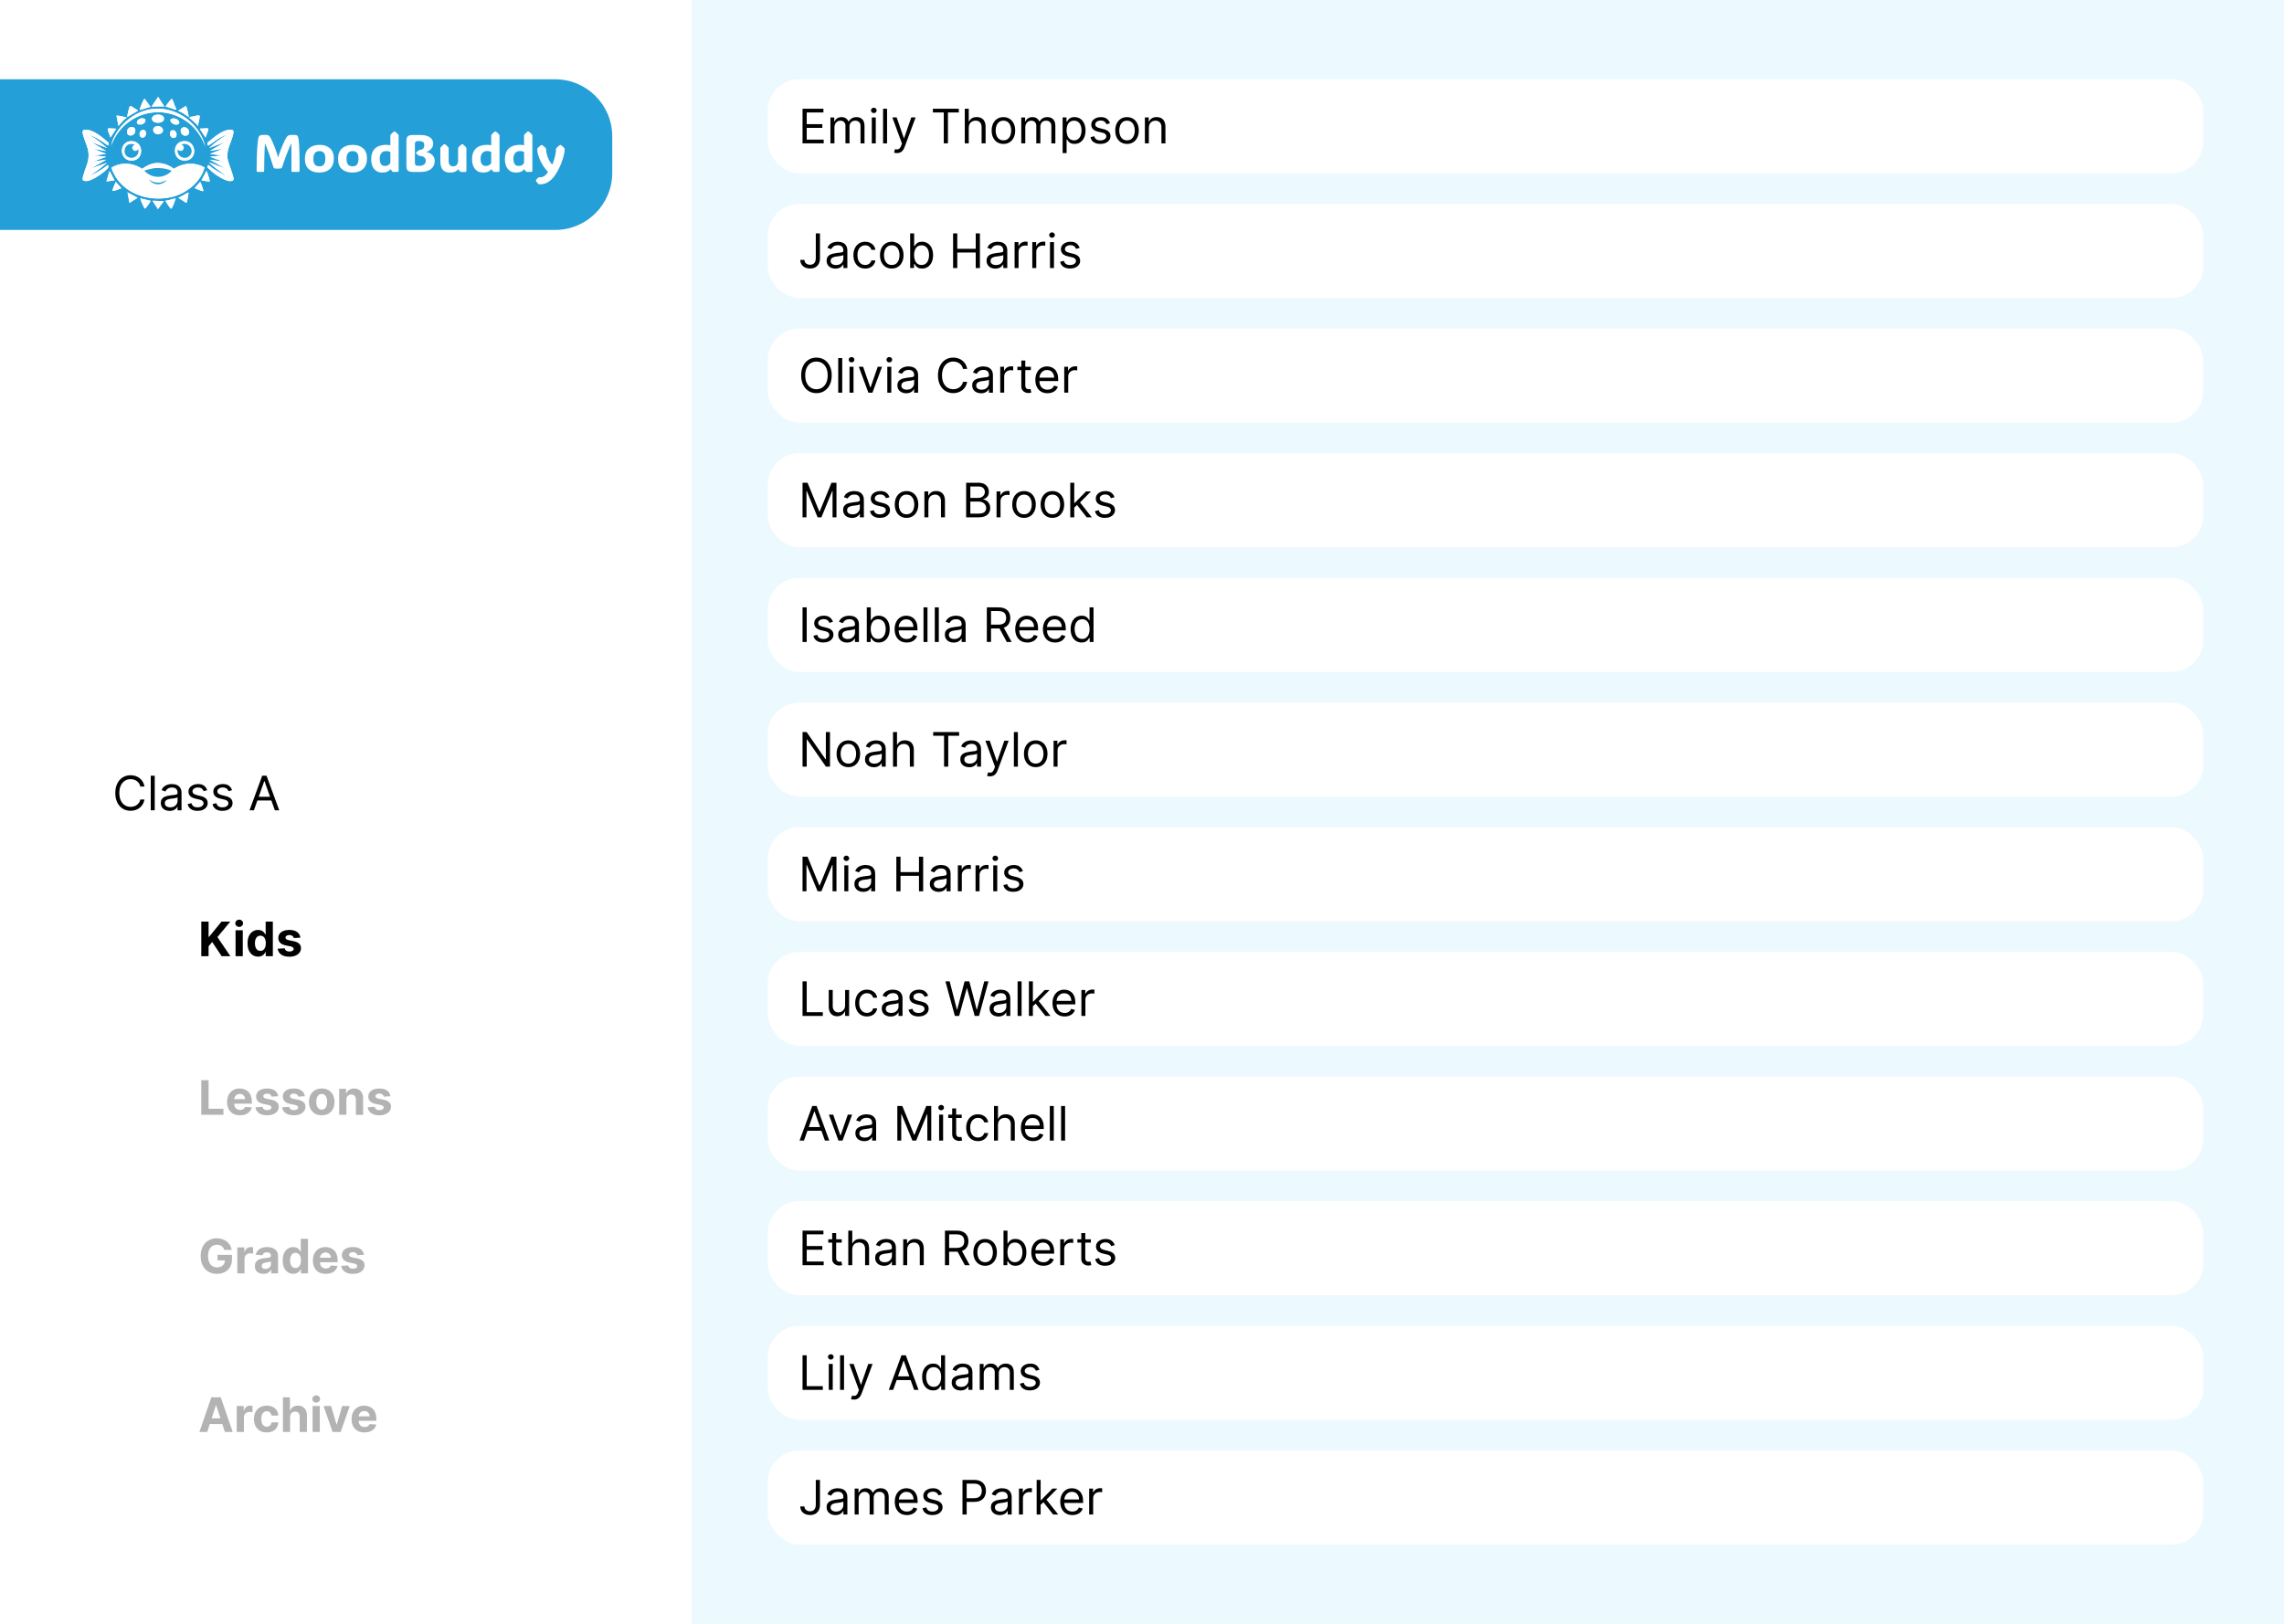 <?xml version="1.0" encoding="UTF-8"?>
<svg id="Warstwa_1" data-name="Warstwa 1" xmlns="http://www.w3.org/2000/svg" xmlns:xlink="http://www.w3.org/1999/xlink" viewBox="0 0 1440 1024">
  <defs>
    <style>
      .cls-1 {
        fill: #fff;
      }

      .cls-2 {
        fill: none;
      }

      .cls-3 {
        fill: #ecf9ff;
      }

      .cls-4 {
        opacity: .3;
      }

      .cls-5, .cls-6 {
        fill: #259fd8;
      }

      .cls-6 {
        fill-rule: evenodd;
      }

      .cls-7 {
        clip-path: url(#clippath);
      }
    </style>
    <clipPath id="clippath">
      <rect class="cls-2" x="52" y="61" width="304" height="71"/>
    </clipPath>
  </defs>
  <rect class="cls-3" width="1440" height="1024"/>
  <rect class="cls-1" width="436" height="1024"/>
  <path class="cls-6" d="M0,145h350c19.88,0,36-16.12,36-36v-23c0-19.88-16.12-36-36-36H0v95Z"/>
  <path d="M126.9,603v-21.82h4.61v9.62h.29l7.85-9.62h5.53l-8.1,9.77,8.19,12.05h-5.52l-5.98-8.97-2.27,2.77v6.2h-4.61ZM148.52,603v-16.36h4.54v16.36h-4.54ZM150.8,584.53c-.68,0-1.25-.22-1.74-.67-.48-.46-.71-1-.71-1.63s.24-1.16.71-1.61c.48-.45,1.06-.68,1.74-.68s1.25.23,1.73.68c.48.45.72.98.72,1.61s-.24,1.17-.72,1.63c-.48.45-1.05.67-1.73.67ZM162.72,603.27c-1.24,0-2.37-.32-3.38-.96-1-.65-1.8-1.59-2.39-2.84-.58-1.26-.87-2.8-.87-4.62s.3-3.43.9-4.68c.6-1.25,1.41-2.18,2.41-2.8,1.01-.62,2.11-.94,3.31-.94.92,0,1.68.16,2.29.47.62.3,1.12.69,1.49,1.15.38.45.68.9.87,1.34h.14v-8.2h4.53v21.82h-4.48v-2.62h-.19c-.21.45-.51.91-.91,1.35-.38.44-.88.81-1.5,1.1-.61.29-1.36.44-2.24.44ZM164.16,599.66c.73,0,1.35-.2,1.85-.6.51-.4.9-.97,1.17-1.69.28-.72.41-1.57.41-2.55s-.13-1.82-.4-2.53c-.27-.72-.66-1.27-1.17-1.66-.51-.39-1.13-.59-1.86-.59s-1.37.2-1.89.61c-.51.4-.9.97-1.16,1.68-.26.72-.39,1.55-.39,2.49s.13,1.79.39,2.53c.27.72.66,1.29,1.16,1.7.51.4,1.14.61,1.89.61ZM189.38,591.3l-4.15.26c-.07-.35-.22-.67-.46-.96-.23-.29-.54-.52-.93-.69-.38-.18-.83-.27-1.35-.27-.7,0-1.3.15-1.78.45-.48.29-.72.68-.72,1.17,0,.39.16.72.47.99.31.27.85.49,1.61.65l2.96.6c1.59.33,2.78.85,3.56,1.58.78.72,1.17,1.68,1.17,2.86,0,1.07-.32,2.01-.95,2.82-.62.81-1.48,1.44-2.58,1.9-1.09.45-2.34.67-3.76.67-2.17,0-3.89-.45-5.18-1.35-1.28-.91-2.03-2.14-2.25-3.71l4.46-.23c.13.66.46,1.16.98,1.51.52.34,1.18.51,1.99.51s1.43-.15,1.92-.46c.49-.31.74-.71.75-1.2,0-.41-.18-.75-.52-1.01-.34-.27-.87-.48-1.58-.62l-2.83-.57c-1.6-.32-2.79-.87-3.57-1.66-.77-.79-1.16-1.79-1.16-3.02,0-1.05.28-1.96.85-2.72.58-.76,1.38-1.35,2.42-1.76,1.04-.41,2.27-.62,3.67-.62,2.07,0,3.69.44,4.88,1.31,1.19.87,1.89,2.06,2.09,3.57Z"/>
  <rect class="cls-2" x="52" y="563" width="57" height="57"/>
  <g class="cls-4">
    <path d="M126.9,703v-21.82h4.61v18.02h9.35v3.8h-13.97ZM151.29,703.32c-1.68,0-3.13-.34-4.35-1.02-1.21-.69-2.14-1.66-2.79-2.92-.65-1.26-.98-2.76-.98-4.48s.33-3.16.98-4.43c.65-1.27,1.57-2.26,2.76-2.97,1.19-.71,2.59-1.07,4.2-1.07,1.08,0,2.08.17,3.01.52.94.34,1.75.86,2.45,1.54.7.69,1.25,1.55,1.64,2.6.39,1.04.59,2.25.59,3.64v1.25h-13.82v-2.81h9.55c0-.65-.14-1.23-.43-1.74-.28-.5-.68-.9-1.18-1.18-.5-.29-1.08-.44-1.74-.44s-1.3.16-1.83.48c-.53.31-.94.74-1.24,1.27-.3.53-.45,1.11-.46,1.76v2.67c0,.81.15,1.51.45,2.1.31.59.74,1.04,1.29,1.36.55.32,1.21.48,1.97.48.5,0,.96-.07,1.38-.21.42-.14.78-.35,1.08-.64.3-.29.53-.63.68-1.04l4.2.28c-.21,1.01-.65,1.89-1.31,2.64-.65.74-1.5,1.33-2.54,1.75-1.03.41-2.22.62-3.57.62ZM175.38,691.3l-4.15.26c-.07-.35-.22-.67-.46-.96-.23-.29-.54-.52-.93-.69-.38-.18-.83-.27-1.35-.27-.7,0-1.3.15-1.78.45-.48.29-.72.68-.72,1.17,0,.39.16.72.47.99.31.27.85.49,1.61.65l2.96.6c1.59.33,2.78.85,3.56,1.58.78.72,1.17,1.68,1.17,2.86,0,1.07-.32,2.01-.95,2.82-.62.81-1.48,1.44-2.58,1.9-1.09.45-2.34.67-3.76.67-2.17,0-3.89-.45-5.18-1.35-1.28-.91-2.03-2.14-2.25-3.71l4.46-.23c.13.66.46,1.16.98,1.51.52.34,1.18.51,1.99.51s1.43-.15,1.92-.46c.49-.31.74-.71.74-1.2,0-.41-.18-.75-.52-1.01-.34-.27-.87-.48-1.58-.62l-2.83-.57c-1.6-.32-2.79-.87-3.57-1.66-.77-.79-1.16-1.79-1.16-3.02,0-1.05.28-1.96.85-2.72.57-.76,1.38-1.35,2.42-1.76,1.04-.41,2.27-.62,3.67-.62,2.07,0,3.69.44,4.88,1.31,1.19.87,1.89,2.06,2.09,3.57ZM192.22,691.3l-4.16.26c-.07-.35-.22-.67-.46-.96-.23-.29-.54-.52-.93-.69-.38-.18-.83-.27-1.35-.27-.7,0-1.3.15-1.78.45-.48.29-.72.68-.72,1.17,0,.39.16.72.47.99.31.27.85.49,1.61.65l2.96.6c1.59.33,2.78.85,3.56,1.58.78.72,1.17,1.68,1.17,2.86,0,1.07-.32,2.01-.95,2.82-.62.81-1.49,1.44-2.58,1.9-1.09.45-2.34.67-3.76.67-2.17,0-3.89-.45-5.18-1.35-1.28-.91-2.03-2.14-2.25-3.71l4.46-.23c.13.66.46,1.16.98,1.51.52.34,1.18.51,1.99.51s1.43-.15,1.92-.46c.49-.31.74-.71.75-1.2,0-.41-.18-.75-.52-1.01-.34-.27-.87-.48-1.58-.62l-2.83-.57c-1.6-.32-2.79-.87-3.57-1.66-.77-.79-1.16-1.79-1.16-3.02,0-1.05.28-1.96.85-2.72.57-.76,1.38-1.35,2.42-1.76,1.04-.41,2.27-.62,3.66-.62,2.07,0,3.69.44,4.88,1.31,1.19.87,1.89,2.06,2.09,3.57ZM202.85,703.32c-1.65,0-3.09-.35-4.29-1.05-1.2-.71-2.13-1.7-2.78-2.96-.65-1.27-.98-2.74-.98-4.42s.33-3.17.98-4.43c.65-1.27,1.58-2.26,2.78-2.96,1.21-.71,2.64-1.07,4.29-1.07s3.08.36,4.28,1.07c1.21.7,2.14,1.69,2.79,2.96.65,1.26.98,2.74.98,4.43s-.33,3.15-.98,4.42c-.65,1.26-1.58,2.25-2.79,2.96-1.2.7-2.63,1.05-4.28,1.05ZM202.87,699.8c.75,0,1.38-.21,1.89-.64.5-.43.88-1.02,1.14-1.77.26-.74.39-1.59.39-2.55s-.13-1.8-.39-2.55c-.26-.75-.64-1.34-1.14-1.77-.5-.43-1.13-.65-1.89-.65s-1.4.22-1.92.65c-.51.43-.9,1.02-1.16,1.77-.26.75-.38,1.59-.38,2.55s.13,1.8.38,2.55c.26.75.65,1.34,1.16,1.77.52.43,1.16.64,1.92.64ZM218.39,693.54v9.46h-4.54v-16.36h4.32v2.89h.19c.36-.95.97-1.7,1.82-2.26.85-.56,1.89-.84,3.1-.84,1.14,0,2.13.25,2.97.75s1.5,1.21,1.97,2.13c.47.92.7,2.01.7,3.28v10.42h-4.54v-9.61c0-1-.25-1.78-.77-2.34-.52-.57-1.23-.85-2.14-.85-.61,0-1.15.13-1.62.39-.46.26-.82.65-1.09,1.15-.26.5-.39,1.1-.4,1.8ZM246.13,691.3l-4.15.26c-.07-.35-.22-.67-.46-.96-.23-.29-.54-.52-.93-.69-.38-.18-.83-.27-1.35-.27-.7,0-1.3.15-1.78.45-.48.29-.72.68-.72,1.17,0,.39.16.72.47.99.31.27.85.49,1.61.65l2.96.6c1.59.33,2.78.85,3.56,1.58.78.72,1.17,1.68,1.17,2.86,0,1.07-.32,2.01-.95,2.82-.62.81-1.48,1.44-2.58,1.9-1.09.45-2.34.67-3.76.67-2.17,0-3.89-.45-5.18-1.35-1.28-.91-2.03-2.14-2.25-3.71l4.46-.23c.13.66.46,1.16.98,1.51.52.34,1.18.51,1.99.51s1.43-.15,1.92-.46c.49-.31.74-.71.75-1.2,0-.41-.18-.75-.52-1.01-.34-.27-.87-.48-1.58-.62l-2.83-.57c-1.6-.32-2.79-.87-3.57-1.66-.77-.79-1.16-1.79-1.16-3.02,0-1.05.28-1.96.85-2.72.58-.76,1.38-1.35,2.42-1.76,1.04-.41,2.27-.62,3.67-.62,2.07,0,3.69.44,4.88,1.31,1.19.87,1.89,2.06,2.09,3.57Z"/>
    <rect class="cls-2" x="52" y="663" width="57" height="57"/>
  </g>
  <g class="cls-4">
    <path d="M141.36,788.23c-.15-.52-.36-.98-.63-1.37-.27-.4-.6-.75-.99-1.02-.38-.28-.82-.5-1.32-.65-.49-.15-1.03-.22-1.63-.22-1.12,0-2.1.28-2.94.83-.84.55-1.49,1.36-1.96,2.42-.47,1.05-.7,2.34-.7,3.86s.23,2.81.69,3.88c.46,1.07,1.11,1.88,1.96,2.44.85.55,1.84.83,2.99.83,1.04,0,1.93-.18,2.67-.55.75-.38,1.31-.91,1.7-1.59.4-.68.6-1.49.6-2.42l.94.14h-5.62v-3.47h9.13v2.75c0,1.92-.4,3.57-1.21,4.94-.81,1.37-1.93,2.43-3.35,3.17-1.42.74-3.05,1.11-4.88,1.11-2.05,0-3.84-.45-5.39-1.35-1.55-.91-2.76-2.2-3.62-3.87-.86-1.68-1.29-3.66-1.29-5.97,0-1.77.25-3.34.77-4.73.52-1.39,1.24-2.57,2.17-3.54.93-.97,2.01-1.7,3.25-2.2,1.24-.5,2.57-.76,4.02-.76,1.24,0,2.39.18,3.45.54,1.07.35,2.01.86,2.83,1.51.83.65,1.51,1.43,2.04,2.33.53.9.86,1.88,1.01,2.96h-4.69ZM149.63,803v-16.36h4.4v2.86h.17c.3-1.02.8-1.78,1.5-2.3.7-.53,1.51-.79,2.43-.79.23,0,.47.01.74.04.26.03.49.07.69.12v4.03c-.21-.06-.51-.12-.88-.17-.38-.05-.72-.07-1.03-.07-.67,0-1.26.15-1.79.44-.52.28-.93.68-1.24,1.19-.3.51-.45,1.1-.45,1.77v9.26h-4.54ZM166.11,803.31c-1.04,0-1.97-.18-2.79-.54-.82-.37-1.46-.91-1.94-1.63-.47-.72-.7-1.63-.7-2.71,0-.91.17-1.67.5-2.29.33-.62.79-1.11,1.36-1.49.58-.38,1.23-.66,1.96-.85.74-.19,1.51-.33,2.32-.4.95-.1,1.72-.19,2.3-.28.58-.09,1.01-.23,1.27-.41.26-.18.39-.44.39-.79v-.06c0-.67-.21-1.2-.64-1.57-.42-.37-1.02-.55-1.79-.55-.82,0-1.47.18-1.95.54-.48.35-.8.8-.96,1.34l-4.2-.34c.21-.99.63-1.85,1.26-2.58.62-.73,1.43-1.29,2.42-1.68.99-.4,2.15-.6,3.45-.6.91,0,1.78.11,2.61.32.84.21,1.58.54,2.23.99.65.45,1.17,1.02,1.54,1.73.38.7.56,1.53.56,2.5v11.04h-4.3v-2.27h-.13c-.26.51-.62.96-1.05,1.35-.44.38-.97.68-1.59.91-.62.21-1.33.32-2.14.32ZM167.41,800.18c.67,0,1.26-.13,1.77-.39.51-.27.91-.63,1.2-1.09.29-.45.44-.97.44-1.54v-1.74c-.14.09-.34.18-.59.26-.24.07-.51.14-.82.2-.31.06-.61.11-.92.16-.31.04-.58.08-.83.12-.53.08-1,.2-1.4.37-.4.17-.71.4-.93.69-.22.28-.33.64-.33,1.07,0,.62.22,1.09.67,1.42.46.32,1.03.48,1.73.48ZM184.87,803.27c-1.24,0-2.37-.32-3.38-.96-1-.65-1.8-1.59-2.39-2.84-.58-1.26-.87-2.8-.87-4.62s.3-3.43.91-4.68c.6-1.25,1.41-2.18,2.41-2.8,1.01-.62,2.11-.94,3.31-.94.92,0,1.68.16,2.29.47.62.3,1.12.69,1.49,1.15.38.45.67.9.87,1.34h.14v-8.2h4.53v21.82h-4.47v-2.62h-.19c-.21.45-.51.91-.9,1.35-.38.44-.88.81-1.5,1.1-.61.29-1.36.44-2.24.44ZM186.31,799.66c.73,0,1.35-.2,1.85-.6.51-.4.9-.97,1.17-1.69.28-.72.42-1.57.42-2.55s-.14-1.82-.4-2.53c-.27-.72-.66-1.27-1.17-1.66-.51-.39-1.13-.59-1.87-.59s-1.37.2-1.88.61c-.51.4-.9.97-1.16,1.68-.26.72-.39,1.55-.39,2.49s.13,1.79.39,2.53c.27.72.66,1.29,1.16,1.7.51.4,1.14.61,1.88.61ZM205.37,803.32c-1.68,0-3.13-.34-4.35-1.02-1.21-.69-2.14-1.66-2.79-2.92-.65-1.26-.98-2.76-.98-4.48s.33-3.16.98-4.43c.65-1.27,1.57-2.26,2.76-2.97,1.19-.71,2.59-1.07,4.2-1.07,1.08,0,2.08.17,3.01.52.94.34,1.75.86,2.45,1.54.7.69,1.25,1.55,1.64,2.6.39,1.04.59,2.25.59,3.64v1.25h-13.82v-2.81h9.55c0-.65-.14-1.23-.43-1.74-.28-.5-.68-.9-1.18-1.18-.5-.29-1.08-.44-1.74-.44s-1.3.16-1.83.48c-.53.31-.94.74-1.24,1.27-.3.53-.45,1.11-.46,1.76v2.67c0,.81.15,1.51.45,2.1.31.59.74,1.04,1.29,1.36.55.32,1.21.48,1.97.48.5,0,.96-.07,1.38-.21.42-.14.78-.35,1.08-.64.3-.29.53-.63.68-1.04l4.2.28c-.21,1.01-.65,1.89-1.31,2.64-.65.74-1.5,1.33-2.54,1.75-1.03.41-2.22.62-3.57.62ZM229.46,791.3l-4.15.26c-.07-.35-.22-.67-.46-.96-.23-.29-.54-.52-.93-.69-.38-.18-.83-.27-1.35-.27-.7,0-1.3.15-1.78.45-.48.29-.72.68-.72,1.17,0,.39.16.72.47.99.31.27.85.49,1.61.65l2.96.6c1.59.33,2.78.85,3.56,1.58.78.72,1.17,1.68,1.17,2.86,0,1.07-.32,2.01-.95,2.82-.62.81-1.48,1.44-2.58,1.9-1.09.45-2.34.67-3.76.67-2.17,0-3.89-.45-5.18-1.35-1.28-.91-2.03-2.14-2.25-3.71l4.46-.23c.13.66.46,1.16.98,1.51.52.34,1.18.51,1.99.51s1.43-.15,1.92-.46c.49-.31.74-.71.74-1.2,0-.41-.18-.75-.52-1.01-.34-.27-.87-.48-1.58-.62l-2.83-.57c-1.6-.32-2.79-.87-3.57-1.66-.77-.79-1.16-1.79-1.16-3.02,0-1.05.28-1.96.85-2.72.57-.76,1.38-1.35,2.42-1.76,1.04-.41,2.27-.62,3.67-.62,2.07,0,3.69.44,4.88,1.31,1.19.87,1.89,2.06,2.09,3.57Z"/>
    <rect class="cls-2" x="52" y="763" width="57" height="57"/>
  </g>
  <g class="cls-4">
    <path d="M130.66,903h-4.94l7.53-21.82h5.94l7.52,21.82h-4.94l-5.47-16.83h-.17l-5.48,16.83ZM130.35,894.42h11.68v3.6h-11.68v-3.6ZM149.25,903v-16.36h4.4v2.86h.17c.3-1.02.8-1.78,1.5-2.3.7-.53,1.51-.79,2.43-.79.23,0,.47.01.74.04.26.03.49.07.69.12v4.03c-.21-.06-.51-.12-.88-.17-.38-.05-.72-.07-1.03-.07-.67,0-1.26.15-1.79.44-.52.28-.93.68-1.24,1.19-.3.51-.45,1.1-.45,1.77v9.26h-4.54ZM168.16,903.32c-1.68,0-3.12-.36-4.33-1.07-1.2-.72-2.12-1.71-2.77-2.98-.64-1.27-.96-2.73-.96-4.39s.32-3.15.97-4.41c.65-1.27,1.58-2.26,2.78-2.97,1.2-.72,2.63-1.08,4.28-1.08,1.43,0,2.68.26,3.75.78,1.07.52,1.92,1.25,2.55,2.18.62.94.97,2.04,1.03,3.3h-4.28c-.12-.82-.44-1.47-.96-1.97-.51-.51-1.18-.76-2.01-.76-.7,0-1.32.19-1.84.58-.52.38-.92.93-1.21,1.65-.29.72-.44,1.6-.44,2.63s.14,1.93.43,2.66c.29.73.7,1.29,1.22,1.67.53.38,1.14.58,1.84.58.52,0,.98-.11,1.4-.32.42-.21.76-.52,1.03-.93.28-.41.46-.91.54-1.48h4.28c-.07,1.25-.41,2.35-1.02,3.3-.6.94-1.44,1.68-2.5,2.22-1.07.53-2.33.8-3.78.8ZM182.91,893.54v9.46h-4.54v-21.82h4.41v8.34h.19c.37-.97.97-1.72,1.79-2.27.82-.55,1.86-.83,3.1-.83,1.14,0,2.13.25,2.97.75.85.49,1.51,1.2,1.98,2.12.47.92.71,2.01.7,3.29v10.42h-4.54v-9.61c0-1.01-.25-1.79-.77-2.35-.51-.56-1.23-.84-2.15-.84-.62,0-1.16.13-1.64.39-.47.26-.84.65-1.11,1.15-.26.5-.4,1.1-.4,1.8ZM197.09,903v-16.36h4.54v16.36h-4.54ZM199.37,884.53c-.67,0-1.25-.22-1.74-.67-.48-.46-.71-1-.71-1.63s.24-1.16.71-1.61c.48-.45,1.06-.68,1.74-.68s1.25.23,1.73.68c.48.45.72.98.72,1.61s-.24,1.17-.72,1.63c-.48.45-1.05.67-1.73.67ZM220.52,886.64l-5.72,16.36h-5.11l-5.72-16.36h4.79l3.4,11.71h.17l3.39-11.71h4.81ZM229.78,903.32c-1.68,0-3.13-.34-4.35-1.02-1.21-.69-2.14-1.66-2.79-2.92-.65-1.26-.98-2.76-.98-4.48s.33-3.16.98-4.43c.65-1.27,1.57-2.26,2.76-2.97,1.19-.71,2.59-1.07,4.2-1.07,1.08,0,2.08.17,3.01.52.94.34,1.75.86,2.45,1.54.7.69,1.25,1.55,1.64,2.6.39,1.04.59,2.25.59,3.64v1.25h-13.82v-2.81h9.55c0-.65-.14-1.23-.43-1.74-.28-.5-.68-.9-1.18-1.18-.5-.29-1.08-.44-1.74-.44s-1.3.16-1.83.48c-.53.31-.94.74-1.24,1.27-.3.53-.45,1.11-.46,1.76v2.67c0,.81.15,1.51.45,2.1.3.59.74,1.04,1.29,1.36.55.32,1.21.48,1.97.48.5,0,.97-.07,1.38-.21.42-.14.78-.35,1.08-.64.3-.29.53-.63.68-1.04l4.2.28c-.21,1.01-.65,1.89-1.31,2.64-.65.74-1.5,1.33-2.54,1.75-1.03.41-2.22.62-3.57.62Z"/>
    <rect class="cls-2" x="52" y="863" width="57" height="57"/>
  </g>
  <g class="cls-7">
    <g>
      <path class="cls-1" d="M144.19,114.12c-2.98-.44-7.87-3.62-10.18-5.56-.42-.35-3.25-2.86-3.29-3.08-.01-.08.38-1.56.69-1.43,3.41,2.78,7.23,5.18,11.41,6.69-4.07-2.35-7.77-5.21-11.18-8.41l10.26,3.91-9.65-5.56,8.27,1.2-8.12-3,7.43-.83-7.43-.98,8.04-3.23-8.04,1.28,9.49-5.56-9.95,3.76c3.42-3.3,7.24-6.21,11.49-8.41-1.98.61-4.1,1.62-5.9,2.63-1.01.57-5.75,4.17-6.13,4.21-.57.05-.85-1.5-.54-1.8,3.72-3,8.5-7.49,13.48-8.11,3.4-.43,3.1,1.13,2.45,3.68-1.27,5-3.89,8.41-3.37,14.12.28,3.05,4.23,11.66,3.83,13.52-.26,1.19-2.16,1.11-3.06.98Z"/>
      <path class="cls-1" d="M54.9,81.83c4.83.54,10.13,5.18,13.63,8.26-.03.09.12,1.47-.54,1.65-3.61-2.67-7.39-5.24-11.72-6.69,4.06,2.3,7.78,5.11,11.18,8.26l-9.95-3.76,9.49,5.71-8.19-1.43,8.19,3.23-7.58.98,7.58.83-8.27,3,8.27-1.2-9.49,5.56,9.95-3.61c-3.59,3.05-7.18,6.18-11.49,8.26,4.44-1.39,8.35-4.06,12.02-6.83,1.38,1.35-1.05,3.08-2.14,4.06-2.14,1.91-7.85,5.65-10.64,6.01-.86.11-2.79.2-3.06-.83-.48-1.76,2.88-9.41,3.37-11.87,1.29-6.44-1.09-9.48-2.76-15.17-.74-2.52-1.74-4.86,2.14-4.43h0Z"/>
      <path class="cls-1" d="M95.95,67.26c-.27.07-.21-.03-.31-.15l4.06-6.01,3.91,6.08c-2.56-.2-5.1-.01-7.66.07h0Z"/>
      <path class="cls-1" d="M91.2,62.3l3.68,5.03-6.66,2.03-.08-.9c.62-1.07,2.13-5.93,3.06-6.16h0Z"/>
      <path class="cls-1" d="M108.81,62.9c.73,1.66,1.34,4.24,2.3,5.71-.04.45.21.48-.31.53-.75.06-5.13-1.98-6.43-1.8-.21-.26,3.59-5.1,3.91-5.03.2.04.24.58.54.6h0Z"/>
      <path class="cls-1" d="M124.89,78.67c-.07.23.18.76-.23.75-.21-1.14-5.37-4.97-5.28-5.33.03-.1.6-.16.61-.38,1.62,0,3.68-.93,4.98-.9.35,0,.83-.03.99.38.13.33-.88,4.82-1.07,5.48Z"/>
      <path class="cls-1" d="M82.47,66.8l4.59,2.93-6.66,3.98c-.32.02-.1-.74-.08-.9.12-.88,1.03-4.82,1.38-5.48.28-.54.24-.42.77-.53Z"/>
      <path class="cls-1" d="M119.07,73.72c-.64-.14-3.39-2.2-4.21-2.7-.71-.44-1.83-.72-2.53-1.2l4.82-3c.72.21,1.58,5.95,1.91,6.91h0Z"/>
      <path class="cls-1" d="M78.95,73.86c.18.06.95.03.92.38-2.15,1.28-3.56,3.48-5.21,5.18l-1.22-6.39c.22-.44,4.78.59,5.51.83Z"/>
      <path class="cls-1" d="M69.61,86.78c-.06-1.09-1.35-3.4-1.53-4.43-.08-.46-.14-1.14.15-1.43l5.05.23-3.68,5.63Z"/>
      <path class="cls-1" d="M129.18,80.93c.65,0,1.6-.17,2.14.23.39.82-1.63,4.59-1.68,5.63l-3.52-5.33.08-.38c1.01.1,1.99-.15,2.99-.15h0Z"/>
      <path class="cls-1" d="M88.52,125.09l6.51,1.58c-.32.73-3.1,4.82-3.6,4.88-.57.07-3.21-6.27-2.91-6.46h0Z"/>
      <path class="cls-1" d="M110.27,125.24c.15,0,.45-.06.54.07-.65,1.23-.95,2.65-1.53,3.91-.28.61-.91,2.55-1.61,2.33-.29-.09-3.55-4.71-3.29-5.03,1.65.12,4.52-1.26,5.9-1.28h0Z"/>
      <path class="cls-1" d="M96.18,126.59l7.12.23-3.75,5.03-3.37-5.26Z"/>
      <path class="cls-1" d="M97.55,68.61c14.98-.97,28.56,9.93,31.93,23.96-2.15-5.97-5.68-11.32-10.8-15.25-17.48-13.42-41.83-5.19-48.7,14.87l.84-3.23c4.2-10.73,14.77-19.58,26.72-20.36h0Z"/>
      <path class="cls-1" d="M98.63,72.36c6.35-.83,6.38,5.79,0,4.96-3.75-.49-3.75-4.47,0-4.96Z"/>
      <path class="cls-1" d="M98.93,79.57c3.83-.56,5.29,3.81,1.99,4.81-4.6,1.39-5.97-4.23-1.99-4.81Z"/>
      <path class="cls-1" d="M82.39,80.17c4.42-.74,3.49,5.72-.46,5.26-2.82-.33-2.28-4.8.46-5.26Z"/>
      <path class="cls-1" d="M115.62,80.32c3.45-.58,4.94,4.25,2.14,5.11-3.7,1.13-5.36-4.57-2.14-5.11Z"/>
      <path class="cls-1" d="M80.4,121.33l6.35,3.38-5.13,3.23-1.22-6.61Z"/>
      <path class="cls-1" d="M118.54,121.49c.14,0,.3-.05.38.07-.19.84-.85,6.28-1.45,6.39l-5.13-3.23c1-.12,5.85-3.23,6.2-3.23Z"/>
      <path class="cls-1" d="M69.07,107.82l3.14,5.93-5.13.68,1.99-6.61Z"/>
      <path class="cls-1" d="M130.17,107.82c.3-.03,1.82,4.97,1.91,5.48.06.34.31,1.08-.08,1.28l-4.98-.83,3.14-5.93Z"/>
      <path class="cls-1" d="M73.05,114.72l3.45,3.98c-1.74.7-3.58,1.53-5.44,1.73-.63-.26,1.59-4.99,1.99-5.71h0Z"/>
      <path class="cls-1" d="M108.58,74.77c3.37-.76,6.29,3.23,3.06,3.76-3.04.49-5.89-3.11-3.06-3.76Z"/>
      <path class="cls-1" d="M108.73,82.13c2.83-.3,3.6,4.37,1.07,4.81-2.96.51-3.65-4.53-1.07-4.81Z"/>
      <path class="cls-1" d="M89.28,74.62c4.18-.34,2.42,4.18-1.22,3.91-3.26-.25-1.49-3.68,1.22-3.91Z"/>
      <path class="cls-1" d="M126.19,114.72c.29,0,1.85,4.41,1.91,4.88.05.32.18.9-.23.98-.27.05-5.07-1.76-5.13-2.03l3.45-3.83h0Z"/>
      <path class="cls-1" d="M89.74,81.98c3.26-.62,2.98,4.77.15,4.81-2.61.03-2.45-4.37-.15-4.81Z"/>
      <path class="cls-1" d="M98.01,102.86c4.28-.38,8.31,1.06,11.64,3.61,5.82-3.91,13.12-4.32,19.3-.9-2.36,9.39-11.79,16.73-21.29,18.78-15.37,3.32-32.34-3.25-37.44-18.55,5.9-3.78,13.65-3.21,19.37.68,2.38-1.74,5.41-3.34,8.42-3.61h0Z"/>
      <path class="cls-5" d="M97.4,106.01c3.52-.3,7.62.22,10.8,1.73-4.73,5.03-12.41,5.03-17.15,0,.04-.48,5.65-1.67,6.36-1.73h0Z"/>
      <path class="cls-5" d="M93.88,113.22c2.21,1.62,4.91,2.31,7.66,1.8l3.75-1.43c-3.39,3.51-8.4,3.59-11.41-.38Z"/>
      <path class="cls-1" d="M115.47,89.04c8.3-.95,9.5,11.18,1.99,12.17-8.68,1.14-9.62-11.3-1.99-12.17Z"/>
      <path class="cls-5" d="M115.32,90.84c4.65-.87,7.39,4.8,3.98,7.66-3.18,2.66-8.14-.16-7.2-4.21,2.52,2.69,5.67-1.4,2.37-3.08,0-.05.79-.37.84-.38h0Z"/>
      <path class="cls-1" d="M82.09,89.04c8.31-.89,9.31,11.25,1.84,12.17-8.64,1.06-9.5-11.34-1.84-12.17Z"/>
      <path class="cls-5" d="M81.93,90.84c.5-.08,2.76,0,2.99.38-3.57,1.58-.07,5.95,2.22,2.93,1.07,3.83-3.29,6.8-6.74,4.66-3.16-1.97-2.1-7.38,1.53-7.96h0Z"/>
      <path class="cls-1" d="M144.19,114.12c-2.98-.44-7.87-3.62-10.18-5.56-.42-.35-3.25-2.86-3.29-3.08-.01-.08.38-1.56.69-1.43,3.41,2.78,7.23,5.18,11.41,6.69-4.07-2.35-7.77-5.21-11.18-8.41l10.26,3.91-9.65-5.56,8.27,1.2-8.12-3,7.43-.83-7.43-.98,8.04-3.23-8.04,1.28,9.49-5.56-9.95,3.76c3.42-3.3,7.24-6.21,11.49-8.41-1.98.61-4.1,1.62-5.9,2.63-1.01.57-5.75,4.17-6.13,4.21-.57.05-.85-1.5-.54-1.8,3.72-3,8.5-7.49,13.48-8.11,3.4-.43,3.1,1.13,2.45,3.68-1.27,5-3.89,8.41-3.37,14.12.28,3.05,4.23,11.66,3.83,13.52-.26,1.19-2.16,1.11-3.06.98Z"/>
      <path class="cls-1" d="M54.9,81.83c4.83.54,10.13,5.18,13.63,8.26-.03.09.12,1.47-.54,1.65-3.61-2.67-7.39-5.24-11.72-6.69,4.06,2.3,7.78,5.11,11.18,8.26l-9.95-3.76,9.49,5.71-8.19-1.43,8.19,3.23-7.58.98,7.58.83-8.27,3,8.27-1.2-9.49,5.56,9.95-3.61c-3.59,3.05-7.18,6.18-11.49,8.26,4.44-1.39,8.35-4.06,12.02-6.83,1.38,1.35-1.05,3.08-2.14,4.06-2.14,1.91-7.85,5.65-10.64,6.01-.86.11-2.79.2-3.06-.83-.48-1.76,2.88-9.41,3.37-11.87,1.29-6.44-1.09-9.48-2.76-15.17-.74-2.52-1.74-4.86,2.14-4.43h0Z"/>
      <path class="cls-1" d="M95.95,67.26c-.27.07-.21-.03-.31-.15l4.06-6.01,3.91,6.08c-2.56-.2-5.1-.01-7.66.07h0Z"/>
      <path class="cls-1" d="M91.2,62.3l3.68,5.03-6.66,2.03-.08-.9c.62-1.07,2.13-5.93,3.06-6.16h0Z"/>
      <path class="cls-1" d="M108.81,62.9c.73,1.66,1.34,4.24,2.3,5.71-.04.45.21.48-.31.53-.75.06-5.13-1.98-6.43-1.8-.21-.26,3.59-5.1,3.91-5.03.2.04.24.58.54.6h0Z"/>
      <path class="cls-1" d="M124.89,78.67c-.07.23.18.76-.23.75-.21-1.14-5.37-4.97-5.28-5.33.03-.1.6-.16.61-.38,1.62,0,3.68-.93,4.98-.9.35,0,.83-.03.99.38.13.33-.88,4.82-1.07,5.48Z"/>
      <path class="cls-1" d="M82.47,66.8l4.59,2.93-6.66,3.98c-.32.02-.1-.74-.08-.9.12-.88,1.03-4.82,1.38-5.48.28-.54.24-.42.77-.53Z"/>
      <path class="cls-1" d="M119.07,73.72c-.64-.14-3.39-2.2-4.21-2.7-.71-.44-1.83-.72-2.53-1.2l4.82-3c.72.21,1.58,5.95,1.91,6.91h0Z"/>
      <path class="cls-1" d="M78.95,73.86c.18.06.95.03.92.38-2.15,1.28-3.56,3.48-5.21,5.18l-1.22-6.39c.22-.44,4.78.59,5.51.83Z"/>
      <path class="cls-1" d="M69.61,86.78c-.06-1.09-1.35-3.4-1.53-4.43-.08-.46-.14-1.14.15-1.43l5.05.23-3.68,5.63Z"/>
      <path class="cls-1" d="M129.18,80.93c.65,0,1.6-.17,2.14.23.39.82-1.63,4.59-1.68,5.63l-3.52-5.33.08-.38c1.01.1,1.99-.15,2.99-.15h0Z"/>
      <path class="cls-1" d="M88.52,125.09l6.51,1.58c-.32.73-3.1,4.82-3.6,4.88-.57.07-3.21-6.27-2.91-6.46h0Z"/>
      <path class="cls-1" d="M110.27,125.24c.15,0,.45-.06.54.07-.65,1.23-.95,2.65-1.53,3.91-.28.61-.91,2.55-1.61,2.33-.29-.09-3.55-4.71-3.29-5.03,1.65.12,4.52-1.26,5.9-1.28h0Z"/>
      <path class="cls-1" d="M96.18,126.59l7.12.23-3.75,5.03-3.37-5.26Z"/>
      <path class="cls-1" d="M97.55,68.61c14.98-.97,28.56,9.93,31.93,23.96-2.15-5.97-5.68-11.32-10.8-15.25-17.48-13.42-41.83-5.19-48.7,14.87l.84-3.23c4.2-10.73,14.77-19.58,26.72-20.36h0Z"/>
      <path class="cls-1" d="M98.63,72.36c6.35-.83,6.38,5.79,0,4.96-3.75-.49-3.75-4.47,0-4.96Z"/>
      <path class="cls-1" d="M98.93,79.57c3.83-.56,5.29,3.81,1.99,4.81-4.6,1.39-5.97-4.23-1.99-4.81Z"/>
      <path class="cls-1" d="M82.39,80.17c4.42-.74,3.49,5.72-.46,5.26-2.82-.33-2.28-4.8.46-5.26Z"/>
      <path class="cls-1" d="M115.62,80.32c3.45-.58,4.94,4.25,2.14,5.11-3.7,1.13-5.36-4.57-2.14-5.11Z"/>
      <path class="cls-1" d="M80.4,121.33l6.35,3.38-5.13,3.23-1.22-6.61Z"/>
      <path class="cls-1" d="M118.54,121.49c.14,0,.3-.05.38.07-.19.84-.85,6.28-1.45,6.39l-5.13-3.23c1-.12,5.85-3.23,6.2-3.23Z"/>
      <path class="cls-1" d="M69.07,107.82l3.14,5.93-5.13.68,1.99-6.61Z"/>
      <path class="cls-1" d="M130.17,107.82c.3-.03,1.82,4.97,1.91,5.48.06.34.31,1.08-.08,1.28l-4.98-.83,3.14-5.93Z"/>
      <path class="cls-1" d="M73.05,114.72l3.45,3.98c-1.74.7-3.58,1.53-5.44,1.73-.63-.26,1.59-4.99,1.99-5.71h0Z"/>
      <path class="cls-1" d="M108.58,74.77c3.37-.76,6.29,3.23,3.06,3.76-3.04.49-5.89-3.11-3.06-3.76Z"/>
      <path class="cls-1" d="M108.73,82.13c2.83-.3,3.6,4.37,1.07,4.81-2.96.51-3.65-4.53-1.07-4.81Z"/>
      <path class="cls-1" d="M89.28,74.62c4.18-.34,2.42,4.18-1.22,3.91-3.26-.25-1.49-3.68,1.22-3.91Z"/>
      <path class="cls-1" d="M126.19,114.72c.29,0,1.85,4.41,1.91,4.88.05.32.18.9-.23.98-.27.05-5.07-1.76-5.13-2.03l3.45-3.83h0Z"/>
      <path class="cls-1" d="M89.74,81.98c3.26-.62,2.98,4.77.15,4.81-2.61.03-2.45-4.37-.15-4.81Z"/>
      <path class="cls-1" d="M98.01,102.86c4.28-.38,8.31,1.06,11.64,3.61,5.82-3.91,13.12-4.32,19.3-.9-2.36,9.39-11.79,16.73-21.29,18.78-15.37,3.32-32.34-3.25-37.44-18.55,5.9-3.78,13.65-3.21,19.37.68,2.38-1.74,5.41-3.34,8.42-3.61h0Z"/>
      <path class="cls-5" d="M97.4,106.01c3.52-.3,7.62.22,10.8,1.73-4.73,5.03-12.41,5.03-17.15,0,.04-.48,5.65-1.67,6.36-1.73h0Z"/>
      <path class="cls-5" d="M93.88,113.22c2.21,1.62,4.91,2.31,7.66,1.8l3.75-1.43c-3.39,3.51-8.4,3.59-11.41-.38Z"/>
      <path class="cls-1" d="M115.47,89.04c8.3-.95,9.5,11.18,1.99,12.17-8.68,1.14-9.62-11.3-1.99-12.17Z"/>
      <path class="cls-5" d="M115.32,90.84c4.65-.87,7.39,4.8,3.98,7.66-3.18,2.66-8.14-.16-7.2-4.21,2.52,2.69,5.67-1.4,2.37-3.08,0-.05.79-.37.84-.38h0Z"/>
      <path class="cls-1" d="M82.09,89.04c8.31-.89,9.31,11.25,1.84,12.17-8.64,1.06-9.5-11.34-1.84-12.17Z"/>
      <path class="cls-5" d="M81.93,90.84c.5-.08,2.76,0,2.99.38-3.57,1.58-.07,5.95,2.22,2.93,1.07,3.83-3.29,6.8-6.74,4.66-3.16-1.97-2.1-7.38,1.53-7.96h0Z"/>
      <path class="cls-1" d="M175.45,99.08c.15-.59.32-1.16.5-1.72.19-.57.41-1.21.68-1.92.23-.63.51-1.35.85-2.16.33-.82.68-1.66,1.04-2.5.38-.84.74-1.63,1.09-2.36.35-.73.67-1.31.96-1.74.35-.53.74-.93,1.14-1.19.42-.26,1.03-.39,1.84-.39h2.17c.57,0,1.05.09,1.44.26.4.16.68.56.85,1.19.12.47.24,1.15.35,2.05.11.9.21,2.15.28,3.74.08,1.59.14,3.64.18,6.14.04,2.49.07,5.57.07,9.25,0,.19-.07.36-.2.49-.13.13-.29.19-.48.19h-3.78c-.19,0-.35-.07-.48-.19-.13-.13-.2-.3-.2-.5v-7.28c0-1.99,0-3.64-.02-4.96s-.03-2.35-.05-3.12c-.01-.78-.03-1.38-.07-1.8h-.1c-.59,1.32-1.21,2.79-1.87,4.42-.66,1.61-1.31,3.28-1.94,5.01-.63,1.71-1.19,3.39-1.69,5.02-.14.49-.33.83-.55,1.02-.21.18-.7.28-1.46.28h-1.91c-.65,0-1.09-.08-1.31-.24-.21-.16-.39-.51-.55-1.06-.36-1.23-.77-2.54-1.21-3.92-.44-1.38-.9-2.72-1.38-4.05-.46-1.33-.92-2.56-1.36-3.67-.43-1.13-.82-2.06-1.16-2.81h-.1c-.09,1.28-.17,2.83-.23,4.66-.07,1.83-.12,3.82-.17,5.96-.03,2.14-.05,4.33-.07,6.56,0,.19-.07.36-.2.49-.13.12-.29.18-.48.18h-3.4c-.19,0-.35-.07-.48-.19-.13-.13-.2-.3-.2-.5.01-5.77.13-10.38.35-13.83.23-3.44.48-5.75.75-6.92.18-.77.49-1.27.93-1.5.45-.24.97-.36,1.54-.36h2.68c.61,0,1.05.11,1.32.33.29.21.63.61,1.04,1.22.24.36.53.89.86,1.61.34.71.7,1.51,1.06,2.39.36.87.71,1.73,1.03,2.58.33.85.6,1.58.81,2.21.22.64.43,1.26.61,1.87.19.6.35,1.19.5,1.77h.13ZM201.26,108.81c-2.78,0-4.99-.73-6.61-2.18-1.62-1.45-2.43-3.61-2.43-6.48s.84-5.15,2.52-6.6c1.69-1.46,3.94-2.19,6.76-2.19s4.89.72,6.53,2.16c1.63,1.43,2.45,3.54,2.45,6.34s-.82,5.13-2.45,6.66c-1.63,1.53-3.89,2.29-6.76,2.29ZM201.42,104.88c1.21,0,2.13-.37,2.75-1.1.62-.75.93-2.02.93-3.82s-.32-2.91-.94-3.61c-.62-.7-1.54-1.06-2.77-1.06s-2.12.38-2.8,1.14c-.67.75-1.01,1.97-1.01,3.66s.32,3.01.96,3.72c.65.72,1.61,1.07,2.88,1.07ZM222.16,108.81c-2.78,0-4.99-.73-6.61-2.18-1.62-1.45-2.43-3.61-2.43-6.48s.84-5.15,2.52-6.6c1.69-1.46,3.94-2.19,6.76-2.19s4.89.72,6.53,2.16c1.63,1.43,2.45,3.54,2.45,6.34s-.82,5.13-2.45,6.66c-1.63,1.53-3.89,2.29-6.76,2.29ZM222.33,104.88c1.21,0,2.13-.37,2.75-1.1.62-.75.93-2.02.93-3.82s-.32-2.91-.95-3.61c-.62-.7-1.54-1.06-2.77-1.06s-2.11.38-2.8,1.14c-.67.75-1.01,1.97-1.01,3.66s.32,3.01.96,3.72c.65.72,1.61,1.07,2.88,1.07ZM240.93,108.81c-1.47,0-2.72-.35-3.76-1.06-1.03-.72-1.81-1.7-2.35-2.94-.53-1.26-.79-2.7-.79-4.34,0-2.16.39-3.9,1.16-5.23.78-1.34,1.88-2.33,3.3-2.96,1.42-.63,3.1-.94,5.04-.94.66,0,1.21.03,1.64.1.44.07.76.12.94.18v-6.06c0-.26.05-.46.16-.6.46-.6,1.14-1.24,2.04-1.93.15-.11.29-.16.41-.16.14,0,.28.05.41.16.47.36.87.69,1.19,1.01.33.31.61.62.85.93.11.14.16.34.16.6v22.1c0,.21-.07.39-.21.54-.14.14-.33.21-.55.21h-2.47c-.18,0-.34-.02-.48-.07-.13-.05-.26-.15-.38-.29l-1.03-1.3h-.12c-.14.22-.4.49-.78.83-.36.32-.9.61-1.61.86-.7.25-1.62.37-2.78.37ZM242.54,104.65c.99,0,1.77-.18,2.34-.55.57-.37.98-.83,1.23-1.4v-6.81c-.18-.11-.47-.24-.88-.39-.41-.15-.98-.23-1.72-.23-1.37,0-2.4.44-3.08,1.32-.68.88-1.03,2.06-1.03,3.54s.29,2.68.86,3.41c.57.74,1.34,1.11,2.29,1.11ZM260.31,108.41c-1.14,0-2-.14-2.6-.42-.59-.28-.98-.74-1.19-1.38-.2-.64-.3-1.49-.3-2.55v-14.59c0-1.08.1-1.94.3-2.57.21-.64.61-1.09,1.19-1.36.6-.28,1.46-.42,2.6-.42h4.56c2.65,0,4.69.48,6.11,1.43,1.42.95,2.14,2.3,2.14,4.03,0,.86-.2,1.64-.6,2.34-.4.7-.92,1.31-1.57,1.8-.64.5-1.34.87-2.1,1.12v.07c.97.13,1.85.44,2.63.94.78.49,1.41,1.13,1.87,1.92.48.78.71,1.68.71,2.7,0,1.52-.38,2.79-1.13,3.83-.74,1.03-1.77,1.81-3.08,2.34-1.3.52-2.8.78-4.51.78h-5.04ZM261.57,102.51c0,.73.13,1.25.4,1.56.27.31.76.47,1.49.47h1.26c1.11,0,2.01-.28,2.68-.85.68-.56,1.03-1.33,1.03-2.31s-.33-1.66-.99-2.19c-.66-.53-1.52-.8-2.57-.8h.02c-.26,0-.46-.04-.6-.11-.29-.18-.58-.4-.89-.63-.3-.25-.62-.55-.98-.89-.11-.14-.17-.24-.17-.31,0-.09.05-.19.17-.31.35-.35.68-.64.98-.89.31-.25.61-.46.89-.63.15-.08.35-.11.6-.11h-.02c.65,0,1.25-.24,1.79-.71.55-.48.83-1.22.83-2.24s-.29-1.71-.88-2.05c-.58-.35-1.34-.52-2.25-.52h-.9c-.73,0-1.23.15-1.49.45-.26.3-.4.82-.4,1.56v11.52ZM283.55,108.81c-3.93,0-5.9-2.33-5.9-7l-.02-8.25c0-.26.05-.46.17-.6.46-.6,1.14-1.24,2.04-1.93.15-.11.29-.16.41-.16.14,0,.28.05.41.16.48.36.87.69,1.19,1.01.33.31.61.62.85.93.11.14.17.34.17.6v7.8c0,2.35.95,3.53,2.85,3.53.94,0,1.69-.32,2.25-.96.56-.65.85-1.53.85-2.63v-7.73c0-.26.06-.46.17-.6.46-.6,1.14-1.24,2.04-1.93.16-.11.29-.16.42-.16.14,0,.28.05.41.16.48.36.87.69,1.19,1.01.33.31.61.62.84.93.11.14.17.34.17.6v14.1c0,.21-.07.39-.22.54-.14.14-.33.21-.55.21h-2.48c-.18,0-.34-.02-.48-.07-.13-.05-.26-.15-.38-.29l-1.03-1.3h-.12c-.18.25-.45.54-.83.86-.37.32-.9.61-1.61.85-.7.24-1.64.36-2.82.36ZM304.54,108.81c-1.47,0-2.72-.35-3.76-1.06-1.03-.72-1.81-1.7-2.35-2.94-.53-1.26-.8-2.7-.8-4.34,0-2.16.39-3.9,1.16-5.23.78-1.34,1.88-2.33,3.3-2.96,1.42-.63,3.1-.94,5.03-.94.66,0,1.21.03,1.64.1.44.07.76.12.95.18v-6.06c0-.26.05-.46.16-.6.46-.6,1.14-1.24,2.04-1.93.15-.11.29-.16.41-.16.14,0,.28.05.41.16.48.36.87.69,1.19,1.01.33.31.61.62.85.93.11.14.16.34.16.6v22.1c0,.21-.07.39-.22.54-.14.14-.33.21-.55.21h-2.47c-.18,0-.34-.02-.48-.07-.13-.05-.26-.15-.38-.29l-1.03-1.3h-.11c-.15.22-.4.49-.78.83-.37.32-.9.61-1.61.86-.7.25-1.62.37-2.78.37ZM306.14,104.65c.99,0,1.77-.18,2.33-.55.57-.37.98-.83,1.23-1.4v-6.81c-.18-.11-.47-.24-.88-.39-.41-.15-.98-.23-1.72-.23-1.37,0-2.4.44-3.08,1.32-.68.88-1.03,2.06-1.03,3.54s.29,2.68.86,3.41c.57.74,1.34,1.11,2.29,1.11ZM325.24,108.81c-1.47,0-2.72-.35-3.76-1.06-1.03-.72-1.81-1.7-2.35-2.94-.53-1.26-.8-2.7-.8-4.34,0-2.16.39-3.9,1.16-5.23.78-1.34,1.88-2.33,3.3-2.96,1.42-.63,3.1-.94,5.03-.94.66,0,1.21.03,1.64.1.44.07.76.12.94.18v-6.06c0-.26.05-.46.17-.6.46-.6,1.14-1.24,2.04-1.93.16-.11.29-.16.42-.16.14,0,.28.05.41.16.47.36.87.69,1.19,1.01.33.31.61.62.84.93.11.14.17.34.17.6v22.1c0,.21-.07.39-.22.54-.15.14-.33.21-.55.21h-2.47c-.18,0-.34-.02-.48-.07-.13-.05-.26-.15-.38-.29l-1.03-1.3h-.11c-.14.22-.4.49-.78.83-.36.32-.9.61-1.61.86-.69.25-1.62.37-2.78.37ZM326.85,104.65c.99,0,1.77-.18,2.33-.55.57-.37.98-.83,1.23-1.4v-6.81c-.18-.11-.47-.24-.88-.39-.41-.15-.98-.23-1.72-.23-1.37,0-2.4.44-3.08,1.32-.68.88-1.03,2.06-1.03,3.54s.29,2.68.86,3.41c.57.74,1.33,1.11,2.29,1.11ZM340.64,116.22c-.41,0-.72-.04-.93-.13-.21-.08-.39-.17-.53-.29-.29-.27-.6-.65-.93-1.14-.08-.12-.16-.26-.25-.42-.09-.15-.13-.28-.13-.39,0-.12.03-.23.08-.32.05-.1.12-.19.2-.28.18-.23.39-.47.65-.72.26-.24.47-.43.64-.57.12-.1.22-.16.3-.19.08-.02.14-.03.2-.03s.14.01.25.03c.11.02.28.03.5.03.76,0,1.56-.24,2.39-.73.83-.49,1.65-1.4,2.45-2.75-.84-.76-1.67-1.71-2.48-2.84-.81-1.15-1.54-2.39-2.19-3.72-.65-1.34-1.18-2.68-1.57-4.01-.39-1.33-.58-2.56-.58-3.69,0-.24.06-.43.18-.57.51-.62,1.23-1.26,2.17-1.93.17-.11.31-.16.45-.16.14,0,.29.05.45.16.51.36.93.69,1.28,1.01.35.31.65.62.89.93.12.14.18.34.18.6v-.07c0,.86.1,1.76.32,2.71.21.95.5,1.89.86,2.79.36.9.77,1.72,1.23,2.45.45.73.92,1.31,1.41,1.74h.08c.22-.41.46-1,.73-1.77.28-.78.54-1.64.78-2.58.24-.95.44-1.9.6-2.83.15-.94.23-1.78.23-2.5v.05c0-.26.06-.46.17-.6.26-.3.55-.61.89-.93.34-.31.76-.65,1.24-1.01.15-.11.3-.16.43-.16.16,0,.3.05.43.16.5.36.92.69,1.26,1.01.34.31.63.62.88.93.11.14.17.34.17.59-.01.99-.2,2.27-.58,3.87-.38,1.58-.92,3.3-1.64,5.15-.72,1.85-1.59,3.67-2.62,5.44-1.54,2.68-3.19,4.63-4.97,5.85-1.78,1.22-3.63,1.84-5.55,1.84ZM356,94.04v.05-.05ZM338.71,94.04v.05-.05Z"/>
    </g>
  </g>
  <path class="cls-1" d="M184.54,485.82h-4.67c-.09-.6-.26-1.14-.52-1.61-.26-.48-.6-.88-1.01-1.21-.41-.33-.89-.59-1.43-.77-.53-.18-1.11-.27-1.74-.27-1.13,0-2.11.28-2.95.84-.84.55-1.49,1.36-1.95,2.43-.46,1.06-.69,2.34-.69,3.86s.23,2.86.69,3.92c.47,1.06,1.12,1.86,1.96,2.4.84.54,1.81.81,2.91.81.62,0,1.19-.08,1.71-.24.53-.16,1.01-.4,1.42-.71.41-.32.75-.71,1.02-1.16.28-.45.47-.97.57-1.55l4.67.02c-.12,1-.42,1.97-.91,2.9-.48.92-1.12,1.75-1.93,2.48-.8.72-1.76,1.3-2.88,1.73-1.11.42-2.36.63-3.76.63-1.95,0-3.69-.44-5.22-1.32-1.53-.88-2.73-2.15-3.62-3.82-.88-1.67-1.32-3.69-1.32-6.06s.45-4.4,1.34-6.07c.9-1.67,2.11-2.94,3.64-3.81,1.53-.88,3.26-1.32,5.18-1.32,1.26,0,2.44.18,3.51.53,1.09.36,2.05.87,2.89,1.56.84.67,1.52,1.5,2.05,2.48.53.98.87,2.1,1.02,3.37ZM192.3,478.18v21.82h-4.54v-21.82h4.54ZM200.6,500.31c-1.04,0-1.97-.18-2.79-.54-.82-.37-1.46-.91-1.94-1.63-.47-.72-.7-1.63-.7-2.71,0-.91.17-1.67.5-2.29.33-.62.79-1.12,1.36-1.49.58-.38,1.23-.66,1.96-.85.74-.19,1.51-.33,2.32-.4.95-.1,1.72-.19,2.3-.28.58-.09,1-.23,1.27-.4.26-.18.39-.44.39-.79v-.06c0-.67-.21-1.2-.64-1.57-.42-.37-1.02-.55-1.79-.55-.82,0-1.47.18-1.95.54-.48.36-.8.8-.96,1.34l-4.2-.34c.21-.99.63-1.85,1.26-2.58.62-.73,1.43-1.29,2.42-1.68.99-.4,2.15-.6,3.45-.6.91,0,1.78.11,2.61.32.84.21,1.58.54,2.23.99.65.45,1.17,1.02,1.54,1.73.38.7.56,1.53.56,2.5v11.04h-4.3v-2.27h-.13c-.26.51-.62.96-1.06,1.35-.44.38-.97.68-1.59.9-.62.21-1.33.32-2.14.32ZM201.9,497.18c.67,0,1.26-.13,1.77-.39.51-.27.91-.63,1.2-1.09.29-.46.44-.97.44-1.55v-1.74c-.14.09-.34.18-.59.26-.24.07-.51.14-.82.2-.31.06-.61.11-.92.16-.31.04-.58.08-.83.12-.53.08-1,.2-1.4.37-.4.17-.71.4-.93.69-.22.28-.33.64-.33,1.07,0,.62.22,1.09.67,1.42.46.32,1.03.48,1.73.48ZM226.96,488.3l-4.15.26c-.07-.36-.22-.67-.46-.96-.24-.29-.54-.52-.93-.69-.38-.18-.83-.27-1.35-.27-.7,0-1.3.15-1.78.45-.48.29-.72.68-.72,1.17,0,.39.16.72.47.99.31.27.85.49,1.61.65l2.96.6c1.59.33,2.78.85,3.56,1.58.78.72,1.17,1.68,1.17,2.85,0,1.07-.32,2.01-.95,2.82-.62.81-1.48,1.44-2.58,1.9-1.09.45-2.34.67-3.76.67-2.17,0-3.89-.45-5.18-1.35-1.28-.91-2.03-2.15-2.25-3.71l4.46-.23c.13.66.46,1.17.98,1.51.52.34,1.18.51,1.99.51s1.43-.15,1.92-.46c.49-.31.74-.71.74-1.2,0-.41-.18-.75-.52-1.01-.34-.27-.87-.48-1.58-.62l-2.83-.57c-1.6-.32-2.79-.87-3.57-1.66-.77-.79-1.16-1.79-1.16-3.02,0-1.05.28-1.96.85-2.72.57-.76,1.38-1.35,2.42-1.76,1.04-.41,2.27-.62,3.67-.62,2.07,0,3.69.44,4.88,1.31,1.19.87,1.89,2.06,2.09,3.57ZM243.8,488.3l-4.15.26c-.07-.36-.22-.67-.46-.96-.23-.29-.54-.52-.93-.69-.38-.18-.83-.27-1.35-.27-.7,0-1.3.15-1.78.45-.48.29-.72.68-.72,1.17,0,.39.16.72.47.99.31.27.85.49,1.61.65l2.96.6c1.59.33,2.78.85,3.56,1.58.78.72,1.17,1.68,1.17,2.85,0,1.07-.32,2.01-.95,2.82-.62.81-1.49,1.44-2.58,1.9-1.09.45-2.34.67-3.76.67-2.17,0-3.89-.45-5.18-1.35-1.28-.91-2.03-2.15-2.25-3.71l4.46-.23c.13.66.46,1.17.98,1.51.52.34,1.18.51,1.99.51s1.43-.15,1.92-.46c.49-.31.74-.71.75-1.2,0-.41-.18-.75-.52-1.01-.34-.27-.87-.48-1.58-.62l-2.83-.57c-1.6-.32-2.79-.87-3.57-1.66-.77-.79-1.16-1.79-1.16-3.02,0-1.05.29-1.96.85-2.72.57-.76,1.38-1.35,2.42-1.76,1.04-.41,2.27-.62,3.66-.62,2.07,0,3.69.44,4.88,1.31,1.19.87,1.89,2.06,2.09,3.57ZM257.82,500h-4.94l7.53-21.82h5.94l7.52,21.82h-4.94l-5.47-16.83h-.17l-5.48,16.83ZM257.51,491.42h11.68v3.6h-11.68v-3.6Z"/>
  <g>
    <rect class="cls-1" x="484" y="50" width="905.12" height="59.33" rx="20" ry="20"/>
    <path d="M505.98,90.42v-21.82h13.17v2.34h-10.53v7.37h9.84v2.34h-9.84v7.41h10.7v2.34h-13.34ZM523.56,90.42v-16.36h2.43v2.56h.21c.34-.87.89-1.55,1.65-2.03.76-.49,1.67-.74,2.74-.74s1.98.24,2.7.74c.73.48,1.29,1.16,1.69,2.03h.17c.42-.85,1.05-1.52,1.89-2.01.84-.5,1.84-.76,3.02-.76,1.46,0,2.66.46,3.59,1.37.93.91,1.4,2.33,1.4,4.25v10.95h-2.51v-10.95c0-1.21-.33-2.07-.99-2.59-.66-.52-1.44-.78-2.33-.78-1.15,0-2.04.35-2.67,1.04-.63.69-.95,1.56-.95,2.62v10.65h-2.56v-11.21c0-.93-.3-1.68-.91-2.25-.6-.58-1.38-.86-2.33-.86-.65,0-1.26.17-1.83.52-.56.35-1.02.83-1.36,1.45-.34.61-.51,1.32-.51,2.12v10.23h-2.51ZM549.64,90.42v-16.36h2.51v16.36h-2.51ZM550.92,71.32c-.49,0-.91-.17-1.27-.5-.35-.33-.52-.74-.52-1.2s.17-.87.52-1.2c.36-.33.78-.5,1.27-.5s.91.17,1.26.5c.36.33.53.74.53,1.2s-.18.87-.53,1.2c-.35.33-.77.5-1.26.5ZM559.27,68.6v21.82h-2.51v-21.82h2.51ZM565.49,96.55c-.43,0-.81-.04-1.14-.11-.33-.06-.56-.13-.69-.19l.64-2.22c.61.16,1.15.21,1.62.17.47-.04.88-.25,1.25-.63.37-.37.71-.97,1.01-1.8l.47-1.28-6.05-16.45h2.73l4.52,13.04h.17l4.52-13.04h2.73l-6.95,18.75c-.31.85-.7,1.54-1.16,2.1-.46.56-1,.98-1.61,1.25-.6.27-1.29.4-2.05.4ZM588.16,70.94v-2.34h16.36v2.34h-6.86v19.47h-2.64v-19.47h-6.86ZM610.78,80.57v9.84h-2.51v-21.82h2.51v8.01h.21c.38-.85.96-1.52,1.73-2.01.77-.5,1.8-.76,3.09-.76,1.12,0,2.09.22,2.93.67.84.44,1.49,1.12,1.95,2.03.47.91.7,2.07.7,3.47v10.4h-2.51v-10.23c0-1.3-.34-2.3-1.01-3.01-.67-.72-1.59-1.08-2.78-1.08-.82,0-1.56.17-2.22.52-.65.35-1.16.86-1.53,1.52-.37.67-.55,1.48-.55,2.43ZM632.63,90.76c-1.48,0-2.77-.35-3.89-1.05-1.11-.7-1.97-1.69-2.6-2.95-.62-1.26-.93-2.74-.93-4.43s.31-3.19.93-4.46c.62-1.27,1.49-2.26,2.6-2.96,1.11-.7,2.41-1.05,3.89-1.05s2.77.35,3.88,1.05c1.11.7,1.98,1.69,2.6,2.96.62,1.27.94,2.76.94,4.46s-.31,3.17-.94,4.43c-.62,1.26-1.48,2.25-2.6,2.95-1.11.7-2.4,1.05-3.88,1.05ZM632.63,88.5c1.12,0,2.05-.29,2.77-.86.72-.58,1.26-1.33,1.61-2.27.35-.94.52-1.95.52-3.05s-.17-2.11-.52-3.06c-.35-.94-.88-1.71-1.61-2.29-.72-.58-1.65-.87-2.77-.87s-2.04.29-2.77.87c-.72.58-1.26,1.35-1.61,2.29-.35.94-.52,1.96-.52,3.06s.17,2.11.52,3.05.88,1.69,1.61,2.27c.73.58,1.65.86,2.77.86ZM643.89,90.42v-16.36h2.43v2.56h.21c.34-.87.89-1.55,1.65-2.03.76-.49,1.67-.74,2.74-.74s1.98.24,2.7.74c.72.48,1.29,1.16,1.69,2.03h.17c.42-.85,1.05-1.52,1.89-2.01.84-.5,1.84-.76,3.02-.76,1.46,0,2.66.46,3.59,1.37.93.91,1.39,2.33,1.39,4.25v10.95h-2.51v-10.95c0-1.21-.33-2.07-.99-2.59-.66-.52-1.44-.78-2.33-.78-1.15,0-2.04.35-2.67,1.04-.63.69-.95,1.56-.95,2.62v10.65h-2.56v-11.21c0-.93-.3-1.68-.91-2.25-.6-.58-1.38-.86-2.33-.86-.65,0-1.26.17-1.83.52-.56.35-1.02.83-1.36,1.45-.34.61-.51,1.32-.51,2.12v10.23h-2.51ZM669.96,96.55v-22.5h2.43v2.6h.3c.18-.28.44-.65.77-1.09.33-.45.81-.85,1.43-1.19.62-.36,1.47-.53,2.53-.53,1.38,0,2.59.34,3.64,1.03,1.05.69,1.87,1.67,2.46,2.93.59,1.26.88,2.76.88,4.47s-.29,3.24-.88,4.51c-.59,1.26-1.41,2.24-2.45,2.94-1.04.69-2.25,1.03-3.61,1.03-1.05,0-1.89-.17-2.53-.52-.63-.36-1.12-.76-1.46-1.2-.34-.45-.6-.83-.79-1.13h-.21v8.65h-2.51ZM672.43,82.23c0,1.24.18,2.33.54,3.27.36.94.89,1.67,1.59,2.21.7.53,1.55.79,2.56.79s1.93-.28,2.63-.83c.71-.56,1.24-1.31,1.6-2.26.36-.95.54-2.01.54-3.17s-.18-2.19-.53-3.11c-.35-.93-.88-1.67-1.59-2.21-.7-.55-1.59-.82-2.65-.82s-1.88.26-2.58.78c-.7.51-1.22,1.23-1.58,2.15-.35.92-.53,1.99-.53,3.21ZM699.83,77.72l-2.26.64c-.14-.38-.35-.74-.63-1.1-.27-.36-.64-.66-1.11-.89-.47-.23-1.07-.35-1.8-.35-1,0-1.84.23-2.5.69-.66.45-.99,1.03-.99,1.74,0,.62.23,1.12.68,1.48.46.36,1.16.66,2.13.91l2.43.6c1.46.36,2.55.9,3.27,1.63.72.72,1.08,1.66,1.08,2.8,0,.94-.27,1.78-.81,2.51-.53.74-1.28,1.32-2.24,1.75-.96.43-2.07.64-3.35.64-1.67,0-3.05-.36-4.14-1.09-1.09-.72-1.79-1.78-2.08-3.17l2.39-.6c.23.88.66,1.54,1.29,1.98.64.44,1.47.66,2.5.66,1.17,0,2.1-.25,2.79-.75.7-.5,1.04-1.11,1.04-1.81,0-.57-.2-1.04-.6-1.43-.4-.39-1.01-.68-1.83-.87l-2.73-.64c-1.5-.36-2.6-.91-3.3-1.65-.7-.75-1.04-1.69-1.04-2.82,0-.92.26-1.74.78-2.45.53-.71,1.24-1.27,2.14-1.67.91-.4,1.94-.61,3.09-.61,1.62,0,2.89.36,3.81,1.07.93.71,1.59,1.65,1.98,2.81ZM710.56,90.76c-1.48,0-2.77-.35-3.89-1.05-1.11-.7-1.97-1.69-2.6-2.95-.62-1.26-.93-2.74-.93-4.43s.31-3.19.93-4.46c.62-1.27,1.49-2.26,2.6-2.96,1.11-.7,2.41-1.05,3.89-1.05s2.77.35,3.88,1.05c1.12.7,1.98,1.69,2.6,2.96.62,1.27.94,2.76.94,4.46s-.31,3.17-.94,4.43c-.62,1.26-1.48,2.25-2.6,2.95-1.11.7-2.4,1.05-3.88,1.05ZM710.56,88.5c1.12,0,2.04-.29,2.77-.86.72-.58,1.26-1.33,1.61-2.27.35-.94.52-1.95.52-3.05s-.17-2.11-.52-3.06c-.35-.94-.88-1.71-1.61-2.29-.73-.58-1.65-.87-2.77-.87s-2.05.29-2.77.87c-.72.58-1.26,1.35-1.61,2.29-.35.94-.52,1.96-.52,3.06s.17,2.11.52,3.05c.35.94.88,1.69,1.61,2.27.72.58,1.65.86,2.77.86ZM724.33,80.57v9.84h-2.51v-16.36h2.43v2.56h.21c.38-.83.96-1.5,1.75-2,.78-.51,1.79-.77,3.02-.77,1.11,0,2.08.23,2.91.68.83.45,1.48,1.13,1.94,2.05.46.91.69,2.06.69,3.45v10.4h-2.51v-10.23c0-1.29-.33-2.29-1-3-.67-.72-1.58-1.09-2.75-1.09-.8,0-1.52.17-2.15.52-.62.35-1.12.86-1.48,1.52-.36.67-.54,1.48-.54,2.43Z"/>
  </g>
  <g>
    <rect class="cls-1" x="484" y="128.61" width="905.12" height="59.33" rx="20" ry="20"/>
    <path d="M514.33,147.2h2.64v15.6c0,1.39-.26,2.58-.77,3.55-.51.97-1.23,1.71-2.16,2.21-.93.51-2.03.76-3.29.76-1.19,0-2.25-.22-3.19-.65-.93-.44-1.66-1.07-2.19-1.88-.53-.81-.8-1.77-.8-2.89h2.6c0,.62.15,1.16.46,1.62.31.46.74.81,1.28,1.07.54.26,1.15.38,1.84.38.76,0,1.41-.16,1.94-.48.53-.32.94-.79,1.22-1.41.28-.62.43-1.39.43-2.29v-15.6ZM526.74,169.41c-1.04,0-1.98-.2-2.82-.59-.84-.4-1.52-.97-2.01-1.72-.5-.75-.75-1.66-.75-2.73,0-.94.18-1.7.55-2.28.37-.59.86-1.05,1.48-1.39.62-.33,1.3-.58,2.05-.75.75-.17,1.51-.3,2.27-.4.99-.13,1.8-.22,2.42-.29.62-.07,1.08-.19,1.36-.35.29-.16.44-.45.44-.85v-.09c0-1.05-.29-1.87-.86-2.45-.57-.58-1.43-.87-2.59-.87s-2.14.26-2.82.79c-.68.53-1.16,1.09-1.44,1.68l-2.39-.85c.43-.99.99-1.77,1.7-2.32.72-.56,1.5-.95,2.34-1.17.85-.23,1.69-.34,2.51-.34.53,0,1.13.06,1.81.19.69.12,1.35.37,1.99.76.65.38,1.18.96,1.61,1.74.43.77.64,1.81.64,3.11v10.78h-2.51v-2.22h-.13c-.17.35-.45.74-.85,1.14-.4.4-.93.75-1.59,1.03-.66.28-1.47.43-2.42.43ZM527.12,167.15c.99,0,1.83-.2,2.51-.59.69-.39,1.21-.89,1.55-1.51.36-.62.53-1.27.53-1.95v-2.3c-.11.13-.34.24-.7.35-.35.1-.77.19-1.24.27-.46.07-.91.13-1.35.19-.43.05-.79.09-1.05.13-.65.09-1.27.22-1.83.42-.56.18-1.02.46-1.36.84-.34.37-.51.87-.51,1.51,0,.87.32,1.53.97,1.98.65.44,1.48.66,2.48.66ZM545.47,169.36c-1.53,0-2.85-.36-3.96-1.09-1.11-.72-1.96-1.72-2.56-2.99-.6-1.27-.9-2.72-.9-4.36s.31-3.13.92-4.4c.62-1.28,1.48-2.28,2.58-2.99,1.11-.72,2.4-1.09,3.88-1.09,1.15,0,2.19.21,3.11.64.92.43,1.68,1.02,2.27,1.79.59.77.96,1.66,1.1,2.68h-2.51c-.19-.75-.62-1.41-1.28-1.98-.65-.58-1.53-.87-2.64-.87-.98,0-1.84.26-2.58.77-.73.51-1.3,1.22-1.71,2.14-.41.92-.61,1.99-.61,3.23s.2,2.36.6,3.3c.4.94.97,1.67,1.7,2.18.74.52,1.61.78,2.6.78.65,0,1.25-.11,1.78-.34.53-.23.98-.55,1.35-.98.37-.43.63-.94.79-1.53h2.51c-.14.97-.49,1.84-1.05,2.61-.55.77-1.29,1.38-2.2,1.83-.91.45-1.97.67-3.18.67ZM562.23,169.36c-1.48,0-2.77-.35-3.89-1.05-1.11-.7-1.97-1.69-2.6-2.95-.62-1.26-.93-2.74-.93-4.43s.31-3.19.93-4.46c.62-1.27,1.49-2.26,2.6-2.96,1.11-.7,2.41-1.06,3.89-1.06s2.77.35,3.88,1.06c1.11.7,1.98,1.69,2.6,2.96.62,1.27.94,2.76.94,4.46s-.31,3.17-.94,4.43c-.62,1.26-1.48,2.25-2.6,2.95-1.11.7-2.4,1.05-3.88,1.05ZM562.23,167.1c1.12,0,2.05-.29,2.77-.86.72-.57,1.26-1.33,1.61-2.27.35-.94.52-1.95.52-3.05s-.17-2.11-.52-3.06c-.35-.94-.88-1.71-1.61-2.29-.72-.58-1.65-.87-2.77-.87s-2.05.29-2.77.87c-.73.58-1.26,1.35-1.61,2.29-.35.95-.52,1.96-.52,3.06s.17,2.11.52,3.05c.35.94.88,1.69,1.61,2.27.72.57,1.65.86,2.77.86ZM573.83,169.02v-21.82h2.52v8.05h.21c.18-.28.44-.65.77-1.09.33-.45.81-.85,1.43-1.19.62-.35,1.47-.53,2.54-.53,1.38,0,2.59.34,3.64,1.03,1.05.69,1.87,1.67,2.46,2.93.59,1.26.88,2.76.88,4.47s-.29,3.24-.88,4.51c-.59,1.26-1.41,2.24-2.45,2.94-1.04.69-2.25,1.03-3.61,1.03-1.05,0-1.89-.17-2.52-.52-.63-.36-1.12-.76-1.46-1.2-.34-.46-.6-.83-.79-1.13h-.3v2.51h-2.43ZM576.3,160.84c0,1.24.18,2.33.54,3.27.36.94.89,1.67,1.59,2.21.7.52,1.55.79,2.56.79s1.93-.28,2.63-.83c.71-.56,1.24-1.31,1.6-2.26.36-.95.54-2.01.54-3.17s-.18-2.19-.53-3.11c-.35-.93-.88-1.67-1.59-2.21-.7-.55-1.59-.82-2.65-.82s-1.88.26-2.58.78c-.7.51-1.22,1.23-1.58,2.15-.35.92-.53,1.99-.53,3.21ZM600.9,169.02v-21.82h2.64v9.72h11.63v-9.72h2.64v21.82h-2.64v-9.76h-11.63v9.76h-2.64ZM627.58,169.41c-1.04,0-1.98-.2-2.82-.59-.85-.4-1.52-.97-2.01-1.72-.5-.75-.75-1.66-.75-2.73,0-.94.18-1.7.55-2.28.37-.59.86-1.05,1.48-1.39.62-.33,1.3-.58,2.04-.75.75-.17,1.51-.3,2.27-.4,1-.13,1.8-.22,2.42-.29.62-.07,1.08-.19,1.36-.35.29-.16.44-.45.44-.85v-.09c0-1.05-.29-1.87-.86-2.45-.57-.58-1.43-.87-2.59-.87s-2.14.26-2.82.79c-.68.53-1.16,1.09-1.44,1.68l-2.39-.85c.43-.99.99-1.77,1.7-2.32.72-.56,1.5-.95,2.34-1.17.85-.23,1.69-.34,2.51-.34.53,0,1.13.06,1.81.19.69.12,1.35.37,1.99.76.65.38,1.18.96,1.61,1.74.43.77.64,1.81.64,3.11v10.78h-2.51v-2.22h-.13c-.17.35-.45.74-.85,1.14-.4.4-.93.75-1.59,1.03-.66.28-1.47.43-2.42.43ZM627.96,167.15c.99,0,1.83-.2,2.51-.59.69-.39,1.21-.89,1.55-1.51.35-.62.53-1.27.53-1.95v-2.3c-.11.13-.34.24-.7.35-.36.1-.77.19-1.24.27-.46.07-.91.13-1.35.19-.43.05-.78.09-1.05.13-.65.09-1.26.22-1.83.42-.56.18-1.02.46-1.36.84-.34.37-.51.87-.51,1.51,0,.87.32,1.53.97,1.98.65.44,1.48.66,2.48.66ZM639.67,169.02v-16.36h2.43v2.47h.17c.3-.81.84-1.47,1.62-1.97.78-.51,1.66-.76,2.64-.76.18,0,.41,0,.69.01.28,0,.49.02.63.03v2.56c-.09-.02-.28-.05-.59-.1-.3-.05-.61-.07-.95-.07-.8,0-1.51.17-2.13.5-.62.33-1.11.78-1.47,1.36-.35.57-.53,1.23-.53,1.97v10.36h-2.51ZM650.83,169.02v-16.36h2.43v2.47h.17c.3-.81.84-1.47,1.62-1.97.78-.51,1.66-.76,2.64-.76.18,0,.41,0,.69.01.28,0,.49.02.63.03v2.56c-.08-.02-.28-.05-.59-.1-.3-.05-.61-.07-.95-.07-.8,0-1.51.17-2.13.5-.62.33-1.11.78-1.47,1.36-.35.57-.53,1.23-.53,1.97v10.36h-2.51ZM661.99,169.02v-16.36h2.51v16.36h-2.51ZM663.27,149.93c-.49,0-.91-.17-1.27-.5-.35-.33-.52-.74-.52-1.2s.17-.87.52-1.2c.35-.33.78-.5,1.27-.5s.91.17,1.26.5c.36.33.53.74.53,1.2s-.18.87-.53,1.2c-.35.33-.77.5-1.26.5ZM680.7,156.32l-2.26.64c-.14-.38-.35-.74-.63-1.1-.27-.36-.64-.66-1.11-.9-.47-.24-1.07-.35-1.8-.35-1,0-1.84.23-2.5.69-.66.45-.99,1.03-.99,1.74,0,.62.23,1.12.68,1.48.45.36,1.16.66,2.13.9l2.43.6c1.46.35,2.55.9,3.27,1.63.72.72,1.08,1.66,1.08,2.8,0,.94-.27,1.78-.81,2.51-.53.74-1.28,1.32-2.24,1.75s-2.07.64-3.35.64c-1.67,0-3.05-.36-4.14-1.09-1.09-.72-1.79-1.78-2.08-3.17l2.39-.6c.23.88.66,1.54,1.29,1.98.64.44,1.47.66,2.5.66,1.17,0,2.1-.25,2.79-.75.7-.5,1.04-1.11,1.04-1.81,0-.57-.2-1.04-.6-1.43-.4-.39-1.01-.68-1.83-.87l-2.73-.64c-1.5-.35-2.6-.9-3.3-1.65-.7-.75-1.04-1.69-1.04-2.82,0-.92.26-1.74.78-2.45.53-.71,1.24-1.27,2.14-1.67.91-.4,1.94-.61,3.09-.61,1.62,0,2.89.35,3.81,1.07.93.71,1.59,1.65,1.98,2.81Z"/>
  </g>
  <g>
    <rect class="cls-1" x="484" y="207.21" width="905.12" height="59.33" rx="20" ry="20"/>
    <path d="M524.38,236.72c0,2.3-.42,4.29-1.25,5.97-.83,1.68-1.97,2.97-3.42,3.88-1.45.91-3.1,1.36-4.97,1.36s-3.51-.45-4.96-1.36c-1.45-.91-2.59-2.2-3.42-3.88-.83-1.68-1.25-3.67-1.25-5.97s.42-4.29,1.25-5.97c.83-1.68,1.97-2.97,3.42-3.88,1.45-.91,3.1-1.36,4.96-1.36s3.52.45,4.97,1.36c1.45.91,2.59,2.2,3.42,3.88s1.25,3.67,1.25,5.97ZM521.83,236.72c0-1.89-.32-3.48-.95-4.78-.62-1.3-1.47-2.28-2.55-2.95-1.07-.67-2.26-1-3.58-1s-2.52.33-3.59,1c-1.07.67-1.91,1.65-2.55,2.95-.62,1.3-.94,2.89-.94,4.78s.31,3.48.94,4.78c.63,1.3,1.48,2.28,2.55,2.95,1.07.67,2.27,1,3.59,1s2.51-.33,3.58-1c1.07-.67,1.92-1.65,2.55-2.95.63-1.3.95-2.9.95-4.78ZM531,225.81v21.82h-2.52v-21.82h2.52ZM535.6,247.63v-16.36h2.51v16.36h-2.51ZM536.88,228.54c-.49,0-.91-.17-1.27-.5-.35-.33-.52-.74-.52-1.2s.17-.87.52-1.2c.35-.33.78-.5,1.27-.5s.91.17,1.26.5c.35.33.53.74.53,1.2s-.18.87-.53,1.2c-.35.33-.77.5-1.26.5ZM556.1,231.27l-6.05,16.36h-2.56l-6.05-16.36h2.73l4.52,13.04h.17l4.52-13.04h2.73ZM559.42,247.63v-16.36h2.51v16.36h-2.51ZM560.7,228.54c-.49,0-.91-.17-1.27-.5-.35-.33-.52-.74-.52-1.2s.17-.87.52-1.2c.35-.33.78-.5,1.27-.5s.91.17,1.26.5c.36.33.53.74.53,1.2s-.18.87-.53,1.2c-.35.33-.77.5-1.26.5ZM571.36,248.01c-1.04,0-1.98-.2-2.82-.59-.84-.4-1.52-.97-2.01-1.71-.5-.75-.75-1.66-.75-2.73,0-.94.18-1.7.55-2.28.37-.59.86-1.05,1.48-1.38.62-.33,1.3-.58,2.04-.75.75-.17,1.51-.31,2.27-.4.99-.13,1.8-.22,2.42-.29.62-.07,1.08-.19,1.36-.35.29-.16.44-.45.44-.85v-.09c0-1.05-.29-1.87-.86-2.45-.57-.58-1.43-.87-2.59-.87s-2.14.26-2.82.79c-.68.52-1.16,1.09-1.44,1.68l-2.39-.85c.43-.99.99-1.77,1.7-2.32.72-.56,1.5-.95,2.34-1.17.85-.23,1.69-.34,2.51-.34.53,0,1.13.06,1.81.19.69.12,1.35.37,1.99.76.65.38,1.18.96,1.61,1.74.43.77.64,1.81.64,3.11v10.78h-2.51v-2.22h-.13c-.17.36-.45.74-.85,1.14-.4.4-.93.75-1.59,1.03-.66.28-1.47.43-2.42.43ZM571.74,245.75c.99,0,1.83-.19,2.51-.59.69-.39,1.21-.9,1.56-1.51.36-.62.53-1.27.53-1.95v-2.3c-.11.13-.34.24-.7.35-.36.1-.77.19-1.24.27-.46.07-.91.14-1.35.19-.43.05-.78.09-1.05.13-.65.09-1.27.22-1.83.42-.56.18-1.02.47-1.36.84-.34.37-.51.87-.51,1.51,0,.87.32,1.53.97,1.98.65.44,1.48.66,2.48.66ZM609.78,232.63h-2.64c-.16-.76-.43-1.43-.82-2-.38-.58-.85-1.06-1.41-1.45-.55-.4-1.15-.7-1.82-.89-.67-.2-1.36-.3-2.09-.3-1.32,0-2.52.33-3.59,1-1.07.67-1.91,1.65-2.55,2.95-.62,1.3-.94,2.89-.94,4.78s.31,3.48.94,4.78c.63,1.3,1.48,2.28,2.55,2.95,1.07.67,2.27,1,3.59,1,.73,0,1.42-.1,2.09-.3.67-.2,1.28-.49,1.82-.89.55-.4,1.02-.88,1.41-1.46.39-.58.66-1.25.82-2h2.64c-.2,1.11-.56,2.11-1.09,2.99-.53.88-1.18,1.63-1.96,2.25-.78.61-1.66,1.08-2.63,1.4-.97.32-2,.48-3.1.48-1.86,0-3.52-.45-4.96-1.36-1.45-.91-2.59-2.2-3.42-3.88-.83-1.68-1.25-3.67-1.25-5.97s.42-4.29,1.25-5.97,1.97-2.97,3.42-3.88c1.45-.91,3.1-1.36,4.96-1.36,1.1,0,2.13.16,3.1.48.97.32,1.85.79,2.63,1.41.78.61,1.43,1.36,1.96,2.24.53.87.89,1.87,1.09,2.99ZM618.53,248.01c-1.04,0-1.98-.2-2.82-.59-.85-.4-1.52-.97-2.01-1.71-.5-.75-.75-1.66-.75-2.73,0-.94.18-1.7.55-2.28.37-.59.86-1.05,1.48-1.38.62-.33,1.3-.58,2.04-.75.75-.17,1.51-.31,2.27-.4.99-.13,1.8-.22,2.42-.29.62-.07,1.08-.19,1.36-.35.29-.16.44-.45.44-.85v-.09c0-1.05-.29-1.87-.86-2.45-.57-.58-1.43-.87-2.59-.87s-2.14.26-2.82.79c-.68.52-1.16,1.09-1.44,1.68l-2.39-.85c.43-.99.99-1.77,1.7-2.32.72-.56,1.5-.95,2.34-1.17.85-.23,1.69-.34,2.51-.34.53,0,1.13.06,1.81.19.69.12,1.35.37,1.99.76.65.38,1.18.96,1.61,1.74.43.77.64,1.81.64,3.11v10.78h-2.51v-2.22h-.13c-.17.36-.45.74-.85,1.14s-.93.75-1.59,1.03c-.66.28-1.47.43-2.42.43ZM618.91,245.75c.99,0,1.83-.19,2.51-.59.69-.39,1.21-.9,1.56-1.51.35-.62.53-1.27.53-1.95v-2.3c-.11.13-.34.24-.7.35-.35.1-.77.19-1.24.27-.46.07-.91.14-1.35.19-.43.05-.78.09-1.05.13-.65.09-1.26.22-1.83.42-.56.18-1.01.47-1.36.84-.34.37-.51.87-.51,1.51,0,.87.32,1.53.97,1.98.65.44,1.48.66,2.48.66ZM630.61,247.63v-16.36h2.43v2.47h.17c.3-.81.84-1.47,1.62-1.97.78-.5,1.66-.76,2.64-.76.18,0,.42,0,.69.01.28,0,.49.02.63.03v2.56c-.09-.02-.28-.05-.59-.09-.3-.05-.61-.08-.95-.08-.8,0-1.51.17-2.13.5-.62.33-1.11.78-1.47,1.36-.35.58-.53,1.23-.53,1.97v10.35h-2.52ZM649.92,231.27v2.13h-8.48v-2.13h8.48ZM643.91,227.35h2.51v15.6c0,.71.1,1.24.31,1.6.21.35.48.58.81.7.33.11.68.17,1.05.17.28,0,.51-.01.68-.04.18-.04.32-.06.43-.09l.51,2.26c-.17.06-.41.13-.71.19-.31.07-.69.11-1.16.11-.71,0-1.41-.15-2.09-.46-.68-.31-1.24-.77-1.68-1.4-.44-.62-.66-1.41-.66-2.37v-16.28ZM660.39,247.97c-1.58,0-2.94-.35-4.08-1.04-1.14-.7-2.01-1.68-2.63-2.94-.61-1.26-.92-2.73-.92-4.41s.31-3.15.92-4.43c.62-1.29,1.48-2.29,2.58-3,1.11-.72,2.4-1.09,3.88-1.09.85,0,1.69.14,2.52.43.83.28,1.59.74,2.27,1.38.68.63,1.22,1.47,1.63,2.51.4,1.04.61,2.33.61,3.86v1.07h-12.61v-2.17h10.06c0-.92-.18-1.75-.55-2.47-.36-.73-.88-1.3-1.55-1.71-.67-.42-1.46-.63-2.36-.63-1,0-1.87.25-2.6.75-.72.49-1.28,1.13-1.67,1.92-.39.79-.59,1.63-.59,2.54v1.45c0,1.24.21,2.28.64,3.14.43.85,1.03,1.5,1.8,1.95.77.44,1.66.66,2.67.66.66,0,1.26-.09,1.79-.28.54-.19,1.01-.48,1.4-.85.39-.38.69-.86.91-1.43l2.43.68c-.26.82-.69,1.55-1.29,2.17-.6.62-1.35,1.1-2.24,1.45-.89.34-1.89.51-2.99.51ZM670.98,247.63v-16.36h2.43v2.47h.17c.3-.81.84-1.47,1.62-1.97.78-.5,1.66-.76,2.64-.76.18,0,.42,0,.69.01.28,0,.49.02.63.03v2.56c-.09-.02-.28-.05-.59-.09-.3-.05-.61-.08-.95-.08-.79,0-1.51.17-2.13.5-.62.33-1.11.78-1.47,1.36-.35.58-.53,1.23-.53,1.97v10.35h-2.52Z"/>
  </g>
  <g>
    <rect class="cls-1" x="484" y="285.82" width="905.12" height="59.33" rx="20" ry="20"/>
    <path d="M505.98,304.42h3.15l7.42,18.11h.26l7.41-18.11h3.15v21.82h-2.47v-16.58h-.21l-6.82,16.58h-2.39l-6.82-16.58h-.21v16.58h-2.47v-21.82ZM537.14,326.62c-1.04,0-1.98-.2-2.82-.59-.85-.4-1.52-.97-2.01-1.72-.5-.75-.75-1.66-.75-2.73,0-.94.18-1.7.55-2.28.37-.59.86-1.05,1.48-1.39.62-.33,1.3-.58,2.05-.74.75-.17,1.51-.31,2.27-.4.99-.13,1.8-.22,2.42-.29.62-.07,1.08-.19,1.36-.35.29-.16.44-.45.44-.85v-.08c0-1.05-.29-1.87-.86-2.45-.57-.58-1.43-.87-2.59-.87s-2.14.26-2.82.79c-.68.52-1.16,1.09-1.44,1.68l-2.39-.85c.43-.99.99-1.77,1.7-2.32.72-.56,1.5-.95,2.34-1.17.85-.23,1.69-.34,2.52-.34.52,0,1.13.06,1.81.19.69.12,1.35.37,1.99.76.65.38,1.18.96,1.61,1.74.43.77.64,1.81.64,3.11v10.78h-2.51v-2.22h-.13c-.17.36-.46.74-.85,1.14-.4.4-.93.75-1.59,1.03-.66.29-1.47.43-2.42.43ZM537.52,324.36c1,0,1.83-.2,2.51-.59.69-.39,1.21-.89,1.56-1.51.36-.62.53-1.27.53-1.95v-2.3c-.11.13-.34.24-.7.35-.36.1-.77.19-1.24.27-.46.07-.91.13-1.35.19-.43.05-.79.09-1.05.13-.65.08-1.26.22-1.83.42-.56.18-1.02.46-1.36.84-.34.37-.51.87-.51,1.51,0,.87.32,1.53.97,1.98.65.44,1.48.66,2.48.66ZM560.82,313.54l-2.26.64c-.14-.38-.35-.74-.63-1.1-.27-.36-.64-.66-1.11-.9-.47-.23-1.07-.35-1.8-.35-1,0-1.84.23-2.5.69-.66.46-.99,1.03-.99,1.74,0,.62.23,1.12.68,1.48.45.36,1.16.67,2.13.91l2.43.6c1.46.36,2.55.9,3.27,1.63.72.72,1.08,1.66,1.08,2.8,0,.94-.27,1.78-.81,2.52-.53.74-1.28,1.32-2.24,1.75-.96.43-2.07.64-3.35.64-1.67,0-3.05-.36-4.14-1.09-1.09-.72-1.79-1.78-2.08-3.17l2.39-.6c.23.88.66,1.54,1.29,1.98.64.44,1.47.66,2.5.66,1.17,0,2.1-.25,2.79-.75.7-.5,1.04-1.11,1.04-1.81,0-.57-.2-1.04-.6-1.43-.4-.39-1.01-.68-1.83-.87l-2.73-.64c-1.5-.36-2.6-.91-3.3-1.65-.7-.75-1.04-1.69-1.04-2.82,0-.92.26-1.74.78-2.45.53-.71,1.24-1.27,2.14-1.67.91-.4,1.94-.61,3.09-.61,1.62,0,2.89.36,3.81,1.07.93.71,1.59,1.65,1.98,2.81ZM571.55,326.58c-1.48,0-2.77-.35-3.89-1.05-1.11-.7-1.98-1.69-2.6-2.95-.62-1.26-.93-2.74-.93-4.43s.31-3.19.93-4.46c.62-1.27,1.49-2.26,2.6-2.96,1.11-.7,2.41-1.05,3.89-1.05s2.77.35,3.88,1.05c1.11.7,1.98,1.69,2.6,2.96.62,1.27.94,2.76.94,4.46s-.31,3.17-.94,4.43c-.62,1.26-1.48,2.25-2.6,2.95-1.11.7-2.4,1.05-3.88,1.05ZM571.55,324.32c1.12,0,2.05-.29,2.77-.86.73-.58,1.26-1.33,1.61-2.27.35-.94.52-1.95.52-3.05s-.17-2.11-.52-3.06c-.35-.95-.88-1.71-1.61-2.29-.72-.58-1.65-.87-2.77-.87s-2.04.29-2.77.87c-.72.58-1.26,1.35-1.61,2.29-.35.95-.52,1.96-.52,3.06s.17,2.11.52,3.05c.35.94.88,1.69,1.61,2.27.73.58,1.65.86,2.77.86ZM585.32,316.39v9.84h-2.51v-16.36h2.43v2.56h.21c.38-.83.97-1.5,1.75-2,.78-.51,1.79-.77,3.03-.77,1.11,0,2.08.23,2.91.68.83.45,1.48,1.13,1.94,2.05.46.91.69,2.06.69,3.45v10.4h-2.51v-10.23c0-1.29-.33-2.29-1-3-.67-.73-1.58-1.09-2.75-1.09-.8,0-1.52.17-2.15.52-.62.35-1.12.86-1.48,1.52-.36.67-.54,1.48-.54,2.43ZM609.13,326.24v-21.82h7.63c1.52,0,2.77.26,3.76.79.99.52,1.72,1.22,2.21,2.1.48.87.72,1.84.72,2.91,0,.94-.17,1.71-.5,2.32-.33.61-.76,1.09-1.3,1.45-.53.36-1.11.62-1.74.79v.21c.67.04,1.34.28,2.01.7s1.24,1.04,1.69,1.83c.45.79.68,1.77.68,2.92s-.25,2.08-.75,2.95c-.5.87-1.28,1.57-2.36,2.08-1.07.51-2.47.77-4.19.77h-7.88ZM611.77,323.89h5.24c1.72,0,2.95-.33,3.67-1,.73-.67,1.1-1.49,1.1-2.45,0-.74-.19-1.42-.56-2.05-.38-.63-.91-1.14-1.61-1.51-.7-.38-1.52-.57-2.47-.57h-5.37v7.58ZM611.77,314.01h4.9c.79,0,1.51-.16,2.15-.47.65-.31,1.16-.75,1.53-1.32.38-.57.58-1.24.58-2,0-.96-.33-1.77-1-2.44-.67-.67-1.73-1.01-3.17-1.01h-4.99v7.24ZM628.3,326.24v-16.36h2.43v2.47h.17c.3-.81.84-1.47,1.62-1.97.78-.5,1.66-.76,2.64-.76.18,0,.41,0,.69.01.28,0,.49.02.63.03v2.56c-.09-.02-.28-.05-.59-.1-.3-.05-.61-.07-.95-.07-.8,0-1.51.17-2.13.5-.62.33-1.11.78-1.47,1.36-.35.57-.53,1.23-.53,1.97v10.35h-2.51ZM645.61,326.58c-1.48,0-2.77-.35-3.89-1.05-1.11-.7-1.97-1.69-2.6-2.95-.62-1.26-.93-2.74-.93-4.43s.31-3.19.93-4.46c.62-1.27,1.49-2.26,2.6-2.96,1.11-.7,2.41-1.05,3.89-1.05s2.77.35,3.88,1.05c1.11.7,1.98,1.69,2.6,2.96.62,1.27.94,2.76.94,4.46s-.31,3.17-.94,4.43c-.62,1.26-1.48,2.25-2.6,2.95-1.11.7-2.4,1.05-3.88,1.05ZM645.61,324.32c1.12,0,2.04-.29,2.77-.86.72-.58,1.26-1.33,1.61-2.27.35-.94.52-1.95.52-3.05s-.17-2.11-.52-3.06c-.35-.95-.88-1.71-1.61-2.29-.73-.58-1.65-.87-2.77-.87s-2.05.29-2.77.87c-.72.58-1.26,1.35-1.61,2.29-.35.95-.52,1.96-.52,3.06s.17,2.11.52,3.05c.35.94.88,1.69,1.61,2.27.72.58,1.65.86,2.77.86ZM663.51,326.58c-1.48,0-2.77-.35-3.89-1.05-1.11-.7-1.98-1.69-2.6-2.95-.62-1.26-.93-2.74-.93-4.43s.31-3.19.93-4.46c.62-1.27,1.49-2.26,2.6-2.96,1.11-.7,2.41-1.05,3.89-1.05s2.77.35,3.88,1.05c1.11.7,1.98,1.69,2.6,2.96.62,1.27.94,2.76.94,4.46s-.31,3.17-.94,4.43c-.62,1.26-1.48,2.25-2.6,2.95-1.11.7-2.4,1.05-3.88,1.05ZM663.51,324.32c1.12,0,2.05-.29,2.77-.86.72-.58,1.26-1.33,1.61-2.27.35-.94.52-1.95.52-3.05s-.17-2.11-.52-3.06c-.35-.95-.89-1.71-1.61-2.29-.72-.58-1.65-.87-2.77-.87s-2.05.29-2.77.87c-.72.58-1.26,1.35-1.61,2.29-.35.95-.52,1.96-.52,3.06s.17,2.11.52,3.05c.35.94.88,1.69,1.61,2.27.72.58,1.65.86,2.77.86ZM677.11,320.27l-.04-3.11h.51l7.16-7.29h3.11l-7.63,7.71h-.21l-2.9,2.68ZM674.77,326.24v-21.82h2.51v21.82h-2.51ZM685.16,326.24l-6.39-8.1,1.79-1.75,7.8,9.84h-3.2ZM702.67,313.54l-2.26.64c-.14-.38-.35-.74-.63-1.1-.27-.36-.64-.66-1.11-.9-.47-.23-1.07-.35-1.8-.35-1,0-1.84.23-2.5.69-.66.46-.99,1.03-.99,1.74,0,.62.23,1.12.68,1.48.46.36,1.17.67,2.13.91l2.43.6c1.46.36,2.55.9,3.27,1.63.72.72,1.08,1.66,1.08,2.8,0,.94-.27,1.78-.81,2.52-.53.74-1.28,1.32-2.24,1.75-.96.43-2.07.64-3.34.64-1.67,0-3.05-.36-4.14-1.09-1.09-.72-1.79-1.78-2.08-3.17l2.39-.6c.23.88.66,1.54,1.29,1.98.64.44,1.47.66,2.5.66,1.17,0,2.1-.25,2.79-.75.7-.5,1.04-1.11,1.04-1.81,0-.57-.2-1.04-.6-1.43-.4-.39-1.01-.68-1.83-.87l-2.73-.64c-1.5-.36-2.6-.91-3.3-1.65-.7-.75-1.04-1.69-1.04-2.82,0-.92.26-1.74.78-2.45.52-.71,1.24-1.27,2.14-1.67.91-.4,1.94-.61,3.09-.61,1.62,0,2.89.36,3.81,1.07.93.71,1.59,1.65,1.98,2.81Z"/>
  </g>
  <g>
    <rect class="cls-1" x="484" y="364.43" width="905.12" height="59.33" rx="20" ry="20"/>
    <path d="M508.62,383.02v21.82h-2.64v-21.82h2.64ZM525.16,392.14l-2.26.64c-.14-.38-.35-.74-.63-1.1-.27-.36-.64-.66-1.11-.9-.47-.23-1.07-.35-1.8-.35-1,0-1.84.23-2.5.69-.66.45-.99,1.03-.99,1.74,0,.62.23,1.12.68,1.48.45.36,1.16.66,2.13.91l2.43.6c1.46.35,2.55.9,3.27,1.63.72.73,1.08,1.66,1.08,2.8,0,.94-.27,1.78-.81,2.51-.53.74-1.28,1.32-2.24,1.75-.96.43-2.07.64-3.35.64-1.67,0-3.05-.36-4.14-1.09-1.09-.72-1.79-1.78-2.08-3.17l2.39-.6c.23.88.66,1.54,1.29,1.98.64.44,1.47.66,2.5.66,1.17,0,2.1-.25,2.79-.75.7-.5,1.04-1.11,1.04-1.81,0-.57-.2-1.04-.6-1.43-.4-.39-1.01-.68-1.83-.87l-2.73-.64c-1.5-.36-2.6-.91-3.3-1.65-.7-.75-1.04-1.69-1.04-2.82,0-.92.26-1.74.78-2.45.53-.71,1.24-1.27,2.14-1.67.91-.4,1.94-.61,3.09-.61,1.62,0,2.89.36,3.81,1.07.93.71,1.59,1.65,1.98,2.81ZM534.06,405.23c-1.04,0-1.98-.2-2.82-.59-.85-.4-1.52-.97-2.01-1.72-.5-.75-.75-1.66-.75-2.73,0-.94.18-1.7.55-2.28.37-.59.86-1.05,1.48-1.39.62-.33,1.3-.58,2.04-.75.75-.17,1.51-.3,2.27-.4.99-.13,1.8-.22,2.42-.29.62-.07,1.08-.19,1.36-.35.29-.16.44-.45.44-.85v-.08c0-1.05-.29-1.87-.86-2.45-.57-.58-1.43-.87-2.59-.87s-2.14.26-2.82.79c-.68.53-1.16,1.09-1.44,1.68l-2.39-.85c.43-.99.99-1.77,1.7-2.32.72-.56,1.5-.95,2.34-1.17.85-.23,1.69-.34,2.51-.34.53,0,1.13.06,1.81.19.69.12,1.35.37,1.99.76.65.38,1.18.96,1.61,1.74.43.77.64,1.81.64,3.11v10.78h-2.52v-2.22h-.13c-.17.35-.45.73-.85,1.14s-.93.75-1.59,1.03c-.66.28-1.47.43-2.42.43ZM534.45,402.97c.99,0,1.83-.2,2.51-.59.69-.39,1.21-.89,1.56-1.51.35-.62.53-1.27.53-1.95v-2.3c-.11.13-.34.24-.7.35-.35.1-.77.19-1.24.27-.46.07-.91.14-1.35.19-.43.05-.78.09-1.05.13-.65.08-1.26.22-1.83.42-.56.18-1.02.47-1.36.84-.34.37-.51.87-.51,1.51,0,.87.32,1.53.97,1.98.65.44,1.48.66,2.48.66ZM546.49,404.84v-21.82h2.52v8.05h.21c.18-.29.44-.65.77-1.09.33-.45.81-.85,1.43-1.19.62-.36,1.47-.53,2.54-.53,1.38,0,2.59.35,3.64,1.03,1.05.69,1.87,1.67,2.46,2.93.59,1.26.88,2.76.88,4.48s-.29,3.23-.88,4.51c-.59,1.26-1.41,2.24-2.45,2.94-1.04.69-2.25,1.03-3.61,1.03-1.05,0-1.89-.17-2.52-.52-.63-.35-1.12-.76-1.46-1.2-.34-.46-.6-.83-.79-1.13h-.3v2.51h-2.43ZM548.96,396.66c0,1.24.18,2.33.54,3.27.36.94.89,1.67,1.59,2.2.7.52,1.55.79,2.56.79s1.93-.28,2.63-.83c.71-.56,1.24-1.31,1.6-2.26.36-.95.54-2.01.54-3.17s-.18-2.19-.53-3.11c-.35-.93-.88-1.66-1.59-2.2-.7-.55-1.59-.82-2.65-.82s-1.88.26-2.58.78c-.7.51-1.22,1.23-1.58,2.15-.35.92-.53,1.98-.53,3.21ZM571.65,405.18c-1.58,0-2.94-.35-4.08-1.04-1.14-.7-2.01-1.68-2.63-2.94-.61-1.26-.92-2.73-.92-4.41s.31-3.15.92-4.43c.62-1.29,1.48-2.29,2.58-3,1.11-.73,2.4-1.09,3.88-1.09.85,0,1.69.14,2.53.43.83.28,1.59.75,2.27,1.39.68.63,1.23,1.47,1.63,2.51.41,1.04.61,2.33.61,3.86v1.07h-12.61v-2.17h10.06c0-.92-.18-1.75-.55-2.47-.36-.72-.88-1.3-1.56-1.71-.67-.42-1.46-.63-2.37-.63-1,0-1.87.25-2.6.74-.72.49-1.28,1.13-1.67,1.92-.39.79-.59,1.63-.59,2.54v1.45c0,1.24.21,2.28.64,3.14.43.85,1.03,1.5,1.8,1.95.77.44,1.66.66,2.67.66.66,0,1.26-.09,1.79-.28.54-.19,1.01-.48,1.4-.85.39-.38.69-.86.91-1.43l2.43.68c-.26.82-.68,1.55-1.29,2.17-.6.62-1.35,1.1-2.24,1.45-.89.34-1.89.51-2.99.51ZM584.76,383.02v21.82h-2.51v-21.82h2.51ZM591.88,383.02v21.82h-2.52v-21.82h2.52ZM601.3,405.23c-1.04,0-1.98-.2-2.82-.59-.85-.4-1.52-.97-2.01-1.72-.5-.75-.75-1.66-.75-2.73,0-.94.18-1.7.55-2.28.37-.59.86-1.05,1.48-1.39.62-.33,1.3-.58,2.05-.75.75-.17,1.51-.3,2.27-.4.99-.13,1.8-.22,2.42-.29.62-.07,1.08-.19,1.36-.35.29-.16.44-.45.44-.85v-.08c0-1.05-.29-1.87-.86-2.45-.57-.58-1.43-.87-2.59-.87s-2.14.26-2.82.79c-.68.53-1.16,1.09-1.44,1.68l-2.39-.85c.43-.99.99-1.77,1.71-2.32.72-.56,1.5-.95,2.34-1.17.85-.23,1.69-.34,2.51-.34.53,0,1.13.06,1.81.19.69.12,1.35.37,1.99.76.65.38,1.18.96,1.61,1.74.43.77.64,1.81.64,3.11v10.78h-2.51v-2.22h-.13c-.17.35-.45.73-.85,1.14-.4.4-.93.75-1.59,1.03-.66.28-1.47.43-2.42.43ZM601.68,402.97c.99,0,1.83-.2,2.52-.59.69-.39,1.21-.89,1.55-1.51.35-.62.53-1.27.53-1.95v-2.3c-.11.13-.34.24-.7.35-.36.1-.77.19-1.24.27-.46.07-.91.14-1.35.19-.43.05-.78.09-1.05.13-.65.08-1.26.22-1.83.42-.56.18-1.02.47-1.36.84-.34.37-.51.87-.51,1.51,0,.87.32,1.53.97,1.98.65.44,1.48.66,2.48.66ZM622.17,404.84v-21.82h7.37c1.7,0,3.1.29,4.2.87,1.09.57,1.9,1.37,2.43,2.38.53,1.01.79,2.15.79,3.44s-.26,2.43-.79,3.42c-.53.99-1.33,1.77-2.42,2.34-1.09.56-2.47.84-4.16.84h-5.97v-2.39h5.88c1.17,0,2.1-.17,2.81-.51.72-.34,1.24-.82,1.56-1.45.33-.63.49-1.38.49-2.26s-.16-1.64-.49-2.29c-.33-.65-.85-1.16-1.57-1.51-.72-.36-1.67-.54-2.84-.54h-4.65v19.47h-2.64ZM632.44,395.04l5.37,9.8h-3.07l-5.28-9.8h2.98ZM647.7,405.18c-1.58,0-2.94-.35-4.08-1.04-1.14-.7-2.01-1.68-2.63-2.94-.61-1.26-.92-2.73-.92-4.41s.3-3.15.92-4.43c.62-1.29,1.48-2.29,2.58-3,1.11-.73,2.4-1.09,3.88-1.09.85,0,1.69.14,2.53.43.83.28,1.59.75,2.27,1.39.68.63,1.23,1.47,1.63,2.51.41,1.04.61,2.33.61,3.86v1.07h-12.61v-2.17h10.06c0-.92-.18-1.75-.55-2.47-.36-.72-.88-1.3-1.56-1.71-.67-.42-1.46-.63-2.37-.63-1,0-1.87.25-2.6.74-.72.49-1.28,1.13-1.67,1.92-.39.79-.59,1.63-.59,2.54v1.45c0,1.24.21,2.28.64,3.14.43.85,1.03,1.5,1.8,1.95.77.44,1.66.66,2.67.66.66,0,1.26-.09,1.79-.28.54-.19,1.01-.48,1.4-.85.39-.38.69-.86.91-1.43l2.43.68c-.26.82-.69,1.55-1.29,2.17-.6.62-1.35,1.1-2.24,1.45-.89.34-1.89.51-2.99.51ZM665.16,405.18c-1.58,0-2.94-.35-4.08-1.04-1.14-.7-2.01-1.68-2.63-2.94-.61-1.26-.92-2.73-.92-4.41s.3-3.15.92-4.43c.62-1.29,1.48-2.29,2.58-3,1.11-.73,2.4-1.09,3.88-1.09.85,0,1.69.14,2.52.43.83.28,1.59.75,2.27,1.39.68.63,1.23,1.47,1.63,2.51.41,1.04.61,2.33.61,3.86v1.07h-12.61v-2.17h10.06c0-.92-.18-1.75-.55-2.47-.36-.72-.88-1.3-1.55-1.71-.67-.42-1.46-.63-2.36-.63-1,0-1.87.25-2.6.74-.73.49-1.28,1.13-1.67,1.92-.39.79-.59,1.63-.59,2.54v1.45c0,1.24.21,2.28.64,3.14.43.85,1.03,1.5,1.8,1.95.77.44,1.66.66,2.67.66.66,0,1.26-.09,1.79-.28.54-.19,1.01-.48,1.4-.85.39-.38.69-.86.91-1.43l2.43.68c-.26.82-.69,1.55-1.29,2.17-.6.62-1.35,1.1-2.24,1.45-.89.34-1.89.51-2.99.51ZM681.94,405.18c-1.36,0-2.57-.35-3.61-1.03-1.04-.7-1.86-1.68-2.45-2.94-.59-1.27-.88-2.77-.88-4.51s.29-3.21.88-4.48c.59-1.26,1.41-2.24,2.46-2.93,1.05-.69,2.27-1.03,3.64-1.03,1.07,0,1.91.18,2.53.53.62.35,1.1.74,1.43,1.19.33.44.59.8.78,1.09h.21v-8.05h2.51v21.82h-2.43v-2.51h-.3c-.18.3-.45.67-.79,1.13-.34.45-.83.85-1.46,1.2-.63.35-1.47.52-2.53.52ZM682.28,402.92c1.01,0,1.86-.26,2.56-.79.7-.53,1.22-1.27,1.59-2.2.36-.95.54-2.04.54-3.27s-.18-2.29-.53-3.21c-.36-.92-.88-1.64-1.58-2.15-.7-.52-1.56-.78-2.58-.78s-1.95.27-2.66.82c-.7.54-1.23,1.27-1.59,2.2-.35.92-.52,1.96-.52,3.11s.18,2.22.53,3.17c.36.94.89,1.7,1.6,2.26.71.55,1.59.83,2.64.83Z"/>
  </g>
  <g>
    <rect class="cls-1" x="484" y="443.03" width="905.12" height="59.33" rx="20" ry="20"/>
    <path d="M523.28,461.63v21.82h-2.56l-11.89-17.13h-.21v17.13h-2.64v-21.82h2.56l11.93,17.17h.21v-17.17h2.6ZM534.87,483.79c-1.48,0-2.77-.35-3.89-1.05-1.11-.7-1.97-1.69-2.6-2.95-.62-1.27-.93-2.74-.93-4.43s.31-3.19.93-4.46c.62-1.27,1.49-2.26,2.6-2.96,1.11-.7,2.41-1.05,3.89-1.05s2.77.35,3.88,1.05c1.11.7,1.98,1.69,2.6,2.96.62,1.27.94,2.76.94,4.46s-.31,3.17-.94,4.43c-.62,1.26-1.48,2.25-2.6,2.95-1.11.7-2.4,1.05-3.88,1.05ZM534.87,481.53c1.12,0,2.04-.29,2.77-.86.73-.58,1.26-1.33,1.61-2.27.35-.94.52-1.95.52-3.05s-.17-2.11-.52-3.06c-.35-.94-.88-1.71-1.61-2.29-.72-.58-1.65-.87-2.77-.87s-2.05.29-2.77.87c-.72.58-1.26,1.35-1.61,2.29-.35.94-.52,1.96-.52,3.06s.17,2.11.52,3.05c.35.94.88,1.69,1.61,2.27.72.57,1.65.86,2.77.86ZM550.94,483.83c-1.04,0-1.98-.2-2.82-.59-.85-.4-1.52-.97-2.01-1.71-.5-.75-.75-1.66-.75-2.73,0-.94.18-1.7.55-2.28.37-.59.86-1.05,1.48-1.38.62-.33,1.3-.58,2.04-.75.75-.17,1.51-.31,2.27-.4.99-.13,1.8-.22,2.42-.29.62-.07,1.08-.19,1.36-.35.29-.16.44-.45.44-.85v-.08c0-1.05-.29-1.87-.86-2.45-.57-.58-1.43-.87-2.59-.87s-2.14.26-2.82.79c-.68.53-1.16,1.09-1.44,1.68l-2.39-.85c.43-.99.99-1.77,1.7-2.32.72-.56,1.5-.95,2.34-1.17.85-.23,1.69-.34,2.51-.34.53,0,1.13.06,1.81.19.69.12,1.35.37,1.99.76.65.38,1.18.96,1.61,1.74.43.77.64,1.81.64,3.11v10.78h-2.52v-2.21h-.13c-.17.35-.45.73-.85,1.14-.4.41-.93.75-1.59,1.03-.66.28-1.47.43-2.42.43ZM551.32,481.57c.99,0,1.83-.2,2.51-.58.69-.39,1.21-.9,1.56-1.51.35-.62.53-1.27.53-1.95v-2.3c-.11.13-.34.24-.7.35-.35.1-.77.19-1.24.27-.46.07-.91.14-1.35.19-.43.05-.78.09-1.05.13-.65.08-1.26.22-1.83.42-.56.18-1.02.46-1.36.84-.34.37-.51.87-.51,1.51,0,.87.32,1.54.97,1.98.65.44,1.48.66,2.48.66ZM565.54,473.61v9.84h-2.52v-21.82h2.52v8.01h.21c.38-.85.96-1.52,1.73-2.01.77-.5,1.8-.76,3.09-.76,1.12,0,2.09.22,2.93.67.84.44,1.49,1.12,1.95,2.04.47.91.7,2.07.7,3.47v10.4h-2.51v-10.23c0-1.3-.34-2.3-1.01-3.01-.67-.72-1.59-1.08-2.78-1.08-.82,0-1.56.17-2.22.52-.65.35-1.16.86-1.53,1.52-.37.67-.55,1.48-.55,2.43ZM588.34,463.98v-2.34h16.36v2.34h-6.86v19.47h-2.64v-19.47h-6.86ZM611.03,483.83c-1.04,0-1.98-.2-2.82-.59-.85-.4-1.52-.97-2.01-1.71-.5-.75-.75-1.66-.75-2.73,0-.94.18-1.7.55-2.28.37-.59.86-1.05,1.48-1.38.62-.33,1.3-.58,2.04-.75.75-.17,1.51-.31,2.27-.4.99-.13,1.8-.22,2.42-.29.62-.07,1.08-.19,1.36-.35.29-.16.44-.45.44-.85v-.08c0-1.05-.29-1.87-.86-2.45-.57-.58-1.43-.87-2.59-.87s-2.14.26-2.82.79c-.68.53-1.16,1.09-1.44,1.68l-2.39-.85c.43-.99.99-1.77,1.7-2.32.72-.56,1.5-.95,2.34-1.17.85-.23,1.69-.34,2.51-.34.53,0,1.13.06,1.81.19.69.12,1.35.37,1.99.76.65.38,1.18.96,1.61,1.74.43.77.64,1.81.64,3.11v10.78h-2.51v-2.21h-.13c-.17.35-.45.73-.85,1.14-.4.41-.93.75-1.59,1.03-.66.28-1.47.43-2.42.43ZM611.41,481.57c.99,0,1.83-.2,2.51-.58.69-.39,1.21-.9,1.56-1.51.35-.62.53-1.27.53-1.95v-2.3c-.11.13-.34.24-.7.35-.35.1-.77.19-1.24.27-.46.07-.91.14-1.35.19-.43.05-.78.09-1.05.13-.65.08-1.26.22-1.83.42-.56.18-1.01.46-1.36.84-.34.37-.51.87-.51,1.51,0,.87.32,1.54.97,1.98.65.44,1.48.66,2.48.66ZM624.15,489.59c-.43,0-.81-.04-1.14-.11-.33-.06-.57-.13-.69-.19l.64-2.22c.61.16,1.15.21,1.62.17.47-.04.88-.25,1.25-.63.37-.37.71-.97,1.01-1.8l.47-1.28-6.05-16.45h2.73l4.52,13.04h.17l4.52-13.04h2.73l-6.95,18.75c-.31.85-.7,1.55-1.16,2.1-.46.56-1,.98-1.61,1.25-.6.27-1.28.4-2.04.4ZM641.74,461.63v21.82h-2.51v-21.82h2.51ZM652.99,483.79c-1.48,0-2.77-.35-3.89-1.05-1.11-.7-1.97-1.69-2.6-2.95-.62-1.27-.93-2.74-.93-4.43s.31-3.19.93-4.46c.62-1.27,1.49-2.26,2.6-2.96,1.11-.7,2.41-1.05,3.89-1.05s2.77.35,3.88,1.05c1.11.7,1.98,1.69,2.6,2.96.62,1.27.94,2.76.94,4.46s-.31,3.17-.94,4.43c-.62,1.26-1.48,2.25-2.6,2.95-1.11.7-2.4,1.05-3.88,1.05ZM652.99,481.53c1.12,0,2.04-.29,2.77-.86.73-.58,1.26-1.33,1.61-2.27.35-.94.52-1.95.52-3.05s-.17-2.11-.52-3.06c-.35-.94-.88-1.71-1.61-2.29-.72-.58-1.65-.87-2.77-.87s-2.05.29-2.77.87c-.72.58-1.26,1.35-1.61,2.29-.35.94-.52,1.96-.52,3.06s.17,2.11.52,3.05c.35.94.88,1.69,1.61,2.27.72.57,1.65.86,2.77.86ZM664.25,483.45v-16.36h2.43v2.47h.17c.3-.81.84-1.47,1.62-1.97.78-.51,1.66-.76,2.64-.76.19,0,.42,0,.69.01.28,0,.49.02.63.03v2.56c-.09-.02-.28-.05-.59-.1-.3-.05-.61-.08-.95-.08-.8,0-1.51.17-2.13.5-.62.33-1.11.78-1.47,1.36-.35.58-.53,1.23-.53,1.97v10.36h-2.51Z"/>
  </g>
  <g>
    <rect class="cls-1" x="484" y="521.64" width="905.12" height="59.33" rx="20" ry="20"/>
    <path d="M505.98,540.24h3.15l7.42,18.11h.26l7.41-18.11h3.15v21.82h-2.47v-16.58h-.21l-6.82,16.58h-2.39l-6.82-16.58h-.21v16.58h-2.47v-21.82ZM532.32,562.06v-16.36h2.52v16.36h-2.52ZM533.6,542.97c-.49,0-.91-.17-1.27-.5-.35-.33-.52-.74-.52-1.2s.17-.87.52-1.2c.36-.33.78-.5,1.27-.5s.91.17,1.26.5c.35.33.53.73.53,1.2s-.18.87-.53,1.2c-.35.33-.77.5-1.26.5ZM544.26,562.44c-1.04,0-1.98-.2-2.82-.59-.84-.4-1.52-.97-2.01-1.72-.5-.75-.75-1.66-.75-2.73,0-.94.18-1.7.55-2.28.37-.59.86-1.05,1.48-1.39.62-.33,1.3-.58,2.05-.75.75-.17,1.51-.3,2.27-.4.99-.13,1.8-.22,2.42-.29.62-.07,1.08-.19,1.36-.35.29-.16.44-.45.44-.85v-.09c0-1.05-.29-1.87-.86-2.45-.57-.58-1.43-.87-2.59-.87s-2.14.26-2.82.79-1.16,1.09-1.44,1.68l-2.39-.85c.43-.99.99-1.77,1.71-2.32.72-.56,1.5-.95,2.34-1.17.85-.23,1.69-.34,2.51-.34.53,0,1.13.06,1.81.19.69.12,1.35.37,1.99.76.65.38,1.18.96,1.61,1.74.43.77.64,1.81.64,3.11v10.78h-2.51v-2.22h-.13c-.17.36-.46.74-.85,1.14-.4.41-.93.75-1.59,1.03-.66.28-1.47.43-2.42.43ZM544.64,560.18c.99,0,1.83-.2,2.52-.59.69-.39,1.21-.89,1.55-1.51.35-.62.53-1.27.53-1.95v-2.3c-.11.13-.34.25-.7.35-.36.1-.77.19-1.24.27-.46.07-.91.14-1.35.19-.43.05-.79.09-1.06.13-.65.09-1.26.22-1.83.42-.56.18-1.02.47-1.36.84-.34.37-.51.87-.51,1.51,0,.87.32,1.53.97,1.98.65.44,1.48.66,2.48.66ZM565.12,562.06v-21.82h2.64v9.72h11.63v-9.72h2.64v21.82h-2.64v-9.76h-11.63v9.76h-2.64ZM591.81,562.44c-1.04,0-1.98-.2-2.82-.59-.85-.4-1.52-.97-2.01-1.72-.5-.75-.75-1.66-.75-2.73,0-.94.18-1.7.55-2.28.37-.59.86-1.05,1.48-1.39.62-.33,1.3-.58,2.05-.75.75-.17,1.51-.3,2.27-.4.99-.13,1.8-.22,2.42-.29.62-.07,1.08-.19,1.36-.35.29-.16.44-.45.44-.85v-.09c0-1.05-.29-1.87-.86-2.45-.57-.58-1.43-.87-2.59-.87s-2.14.26-2.82.79c-.68.53-1.16,1.09-1.44,1.68l-2.39-.85c.43-.99.99-1.77,1.71-2.32.72-.56,1.5-.95,2.34-1.17.85-.23,1.69-.34,2.51-.34.53,0,1.13.06,1.81.19.69.12,1.35.37,1.99.76.65.38,1.18.96,1.61,1.74.43.77.64,1.81.64,3.11v10.78h-2.52v-2.22h-.13c-.17.36-.45.74-.85,1.14-.4.41-.93.75-1.59,1.03-.66.28-1.47.43-2.42.43ZM592.19,560.18c.99,0,1.83-.2,2.51-.59.69-.39,1.21-.89,1.56-1.51.35-.62.53-1.27.53-1.95v-2.3c-.11.13-.34.25-.7.35-.35.1-.77.19-1.23.27-.46.07-.91.14-1.35.19-.43.05-.78.09-1.05.13-.65.09-1.26.22-1.83.42-.56.18-1.01.47-1.36.84-.34.37-.51.87-.51,1.51,0,.87.32,1.53.97,1.98.65.44,1.48.66,2.48.66ZM603.9,562.06v-16.36h2.43v2.47h.17c.3-.81.84-1.47,1.62-1.97.78-.5,1.66-.76,2.64-.76.18,0,.42,0,.69.01.28,0,.49.02.63.03v2.56c-.09-.02-.28-.05-.59-.1-.3-.05-.61-.07-.95-.07-.8,0-1.51.17-2.13.5-.62.33-1.11.78-1.47,1.36-.36.58-.53,1.23-.53,1.97v10.36h-2.51ZM615.06,562.06v-16.36h2.43v2.47h.17c.3-.81.84-1.47,1.62-1.97.78-.5,1.66-.76,2.64-.76.18,0,.41,0,.69.01.28,0,.49.02.63.03v2.56c-.09-.02-.28-.05-.59-.1-.3-.05-.61-.07-.95-.07-.8,0-1.51.17-2.13.5-.62.33-1.11.78-1.47,1.36-.36.58-.53,1.23-.53,1.97v10.36h-2.51ZM626.22,562.06v-16.36h2.51v16.36h-2.51ZM627.5,542.97c-.49,0-.91-.17-1.27-.5-.35-.33-.52-.74-.52-1.2s.17-.87.52-1.2c.36-.33.78-.5,1.27-.5s.91.17,1.26.5c.35.33.53.73.53,1.2s-.18.87-.53,1.2c-.35.33-.77.5-1.26.5ZM644.93,549.36l-2.26.64c-.14-.38-.35-.74-.63-1.1-.27-.36-.64-.66-1.11-.89-.47-.23-1.07-.35-1.8-.35-1,0-1.84.23-2.5.69-.66.46-.99,1.03-.99,1.74,0,.62.23,1.12.68,1.48.45.36,1.16.66,2.13.91l2.43.6c1.46.35,2.55.9,3.27,1.63.72.72,1.08,1.66,1.08,2.8,0,.94-.27,1.77-.81,2.51-.53.74-1.28,1.32-2.24,1.75-.96.43-2.07.64-3.35.64-1.67,0-3.05-.36-4.14-1.09-1.09-.72-1.79-1.78-2.08-3.17l2.39-.6c.23.88.66,1.54,1.29,1.98.64.44,1.47.66,2.5.66,1.17,0,2.1-.25,2.79-.75.7-.5,1.04-1.11,1.04-1.81,0-.57-.2-1.04-.6-1.43-.4-.39-1.01-.68-1.83-.87l-2.73-.64c-1.5-.36-2.6-.91-3.3-1.65-.7-.75-1.04-1.69-1.04-2.82,0-.92.26-1.74.78-2.45.53-.71,1.24-1.27,2.14-1.67.91-.4,1.94-.61,3.09-.61,1.62,0,2.89.36,3.81,1.07.93.71,1.59,1.65,1.98,2.81Z"/>
  </g>
  <g>
    <rect class="cls-1" x="484" y="600.25" width="905.12" height="59.33" rx="20" ry="20"/>
    <path d="M505.98,640.66v-21.82h2.64v19.47h10.14v2.34h-12.78ZM532.82,633.97v-9.67h2.52v16.36h-2.52v-2.77h-.17c-.38.83-.98,1.54-1.79,2.12-.81.58-1.83.86-3.07.86-1.02,0-1.93-.22-2.73-.67-.8-.46-1.42-1.14-1.88-2.05-.45-.92-.68-2.07-.68-3.46v-10.4h2.51v10.23c0,1.19.33,2.15,1,2.86.67.71,1.53,1.07,2.58,1.07.62,0,1.26-.16,1.91-.48.65-.32,1.2-.81,1.64-1.47.45-.66.67-1.5.67-2.52ZM546.59,641c-1.53,0-2.86-.36-3.96-1.09-1.11-.72-1.96-1.72-2.56-2.99-.6-1.27-.9-2.72-.9-4.36s.31-3.13.92-4.4c.62-1.28,1.48-2.28,2.58-2.99,1.11-.72,2.4-1.09,3.88-1.09,1.15,0,2.19.21,3.11.64.92.43,1.68,1.02,2.27,1.79.59.77.95,1.66,1.1,2.68h-2.51c-.19-.75-.62-1.41-1.28-1.98-.65-.58-1.53-.87-2.64-.87-.98,0-1.84.26-2.58.77-.73.5-1.3,1.22-1.72,2.14-.4.92-.61,1.99-.61,3.23s.2,2.36.6,3.3c.41.94.97,1.66,1.71,2.18.74.52,1.6.78,2.6.78.65,0,1.25-.11,1.78-.34.53-.23.98-.55,1.35-.98.37-.43.63-.94.79-1.53h2.51c-.14.97-.49,1.84-1.05,2.61-.55.77-1.29,1.38-2.21,1.83-.91.45-1.97.67-3.17.67ZM561.51,641.05c-1.04,0-1.98-.2-2.82-.59-.85-.4-1.52-.97-2.01-1.72-.5-.75-.75-1.66-.75-2.73,0-.94.18-1.7.55-2.28.37-.59.86-1.05,1.48-1.38.62-.33,1.3-.58,2.05-.75.75-.17,1.51-.31,2.27-.4.99-.13,1.8-.22,2.42-.29.62-.07,1.08-.19,1.36-.35.29-.16.44-.45.44-.85v-.09c0-1.05-.29-1.87-.86-2.45-.57-.58-1.43-.87-2.59-.87s-2.14.26-2.82.79c-.68.53-1.16,1.09-1.44,1.68l-2.39-.85c.43-.99.99-1.77,1.7-2.32.72-.56,1.5-.95,2.34-1.17.85-.23,1.69-.34,2.52-.34.52,0,1.13.06,1.81.19.69.12,1.35.37,1.99.76.65.38,1.18.96,1.61,1.74.43.77.64,1.81.64,3.11v10.78h-2.51v-2.22h-.13c-.17.35-.46.73-.85,1.14-.4.41-.93.75-1.59,1.03-.66.29-1.47.43-2.42.43ZM561.9,638.79c1,0,1.83-.2,2.51-.59.69-.39,1.21-.9,1.56-1.51.36-.62.53-1.27.53-1.95v-2.3c-.11.13-.34.24-.7.35-.36.1-.77.19-1.24.27-.46.07-.91.13-1.35.19-.43.05-.79.09-1.05.13-.65.09-1.26.22-1.83.42-.56.18-1.02.47-1.36.84-.34.37-.51.87-.51,1.51,0,.87.32,1.53.97,1.98.65.44,1.48.66,2.48.66ZM585.19,627.96l-2.26.64c-.14-.38-.35-.74-.63-1.1-.27-.36-.64-.66-1.11-.89-.47-.23-1.07-.35-1.8-.35-1,0-1.84.23-2.5.69-.66.45-.99,1.03-.99,1.74,0,.62.23,1.12.68,1.48.45.36,1.16.66,2.13.91l2.43.6c1.46.35,2.55.9,3.27,1.63.72.72,1.08,1.66,1.08,2.8,0,.94-.27,1.78-.81,2.51-.53.74-1.28,1.32-2.24,1.75-.96.43-2.07.64-3.35.64-1.67,0-3.05-.36-4.14-1.09-1.09-.72-1.79-1.78-2.08-3.17l2.39-.6c.23.88.66,1.54,1.29,1.98.64.44,1.47.66,2.5.66,1.17,0,2.1-.25,2.79-.75.7-.5,1.04-1.11,1.04-1.81,0-.57-.2-1.04-.6-1.43-.4-.39-1.01-.68-1.83-.87l-2.73-.64c-1.5-.36-2.6-.91-3.3-1.65-.7-.75-1.04-1.69-1.04-2.82,0-.92.26-1.74.78-2.45.53-.71,1.24-1.27,2.14-1.67.91-.4,1.94-.61,3.09-.61,1.62,0,2.89.35,3.81,1.07.93.71,1.59,1.65,1.98,2.81ZM602.02,640.66l-5.97-21.82h2.68l4.56,17.77h.21l4.65-17.77h2.98l4.64,17.77h.21l4.56-17.77h2.68l-5.97,21.82h-2.73l-4.82-17.39h-.17l-4.82,17.39h-2.73ZM629.48,641.05c-1.04,0-1.98-.2-2.82-.59-.84-.4-1.52-.97-2.01-1.72-.5-.75-.75-1.66-.75-2.73,0-.94.18-1.7.55-2.28.37-.59.86-1.05,1.48-1.38.62-.33,1.3-.58,2.04-.75.75-.17,1.51-.31,2.27-.4.99-.13,1.8-.22,2.42-.29.62-.07,1.08-.19,1.36-.35.29-.16.44-.45.44-.85v-.09c0-1.05-.29-1.87-.86-2.45-.57-.58-1.43-.87-2.59-.87s-2.14.26-2.82.79c-.68.53-1.16,1.09-1.44,1.68l-2.39-.85c.43-.99.99-1.77,1.7-2.32.72-.56,1.5-.95,2.34-1.17.85-.23,1.69-.34,2.51-.34.53,0,1.13.06,1.81.19.69.12,1.35.37,1.99.76.65.38,1.18.96,1.61,1.74.43.77.64,1.81.64,3.11v10.78h-2.51v-2.22h-.13c-.17.35-.45.73-.85,1.14-.4.41-.93.75-1.59,1.03-.66.29-1.47.43-2.42.43ZM629.87,638.79c.99,0,1.83-.2,2.51-.59.69-.39,1.21-.9,1.56-1.51.36-.62.53-1.27.53-1.95v-2.3c-.11.13-.34.24-.7.35-.36.1-.77.19-1.24.27-.46.07-.91.13-1.35.19-.43.05-.78.09-1.05.13-.65.09-1.27.22-1.83.42-.56.18-1.02.47-1.36.84-.34.37-.51.87-.51,1.51,0,.87.32,1.53.97,1.98.65.44,1.48.66,2.48.66ZM644.09,618.84v21.82h-2.52v-21.82h2.52ZM651.03,634.7l-.04-3.11h.51l7.16-7.29h3.11l-7.63,7.71h-.21l-2.9,2.68ZM648.69,640.66v-21.82h2.51v21.82h-2.51ZM659.09,640.66l-6.39-8.1,1.79-1.75,7.8,9.84h-3.2ZM671.2,641c-1.58,0-2.94-.35-4.08-1.04-1.14-.7-2.01-1.68-2.63-2.94-.61-1.27-.92-2.74-.92-4.41s.3-3.15.92-4.43c.62-1.28,1.48-2.29,2.58-3,1.11-.72,2.4-1.09,3.88-1.09.85,0,1.69.14,2.53.43.83.28,1.59.74,2.27,1.38.68.63,1.22,1.47,1.63,2.52.4,1.04.61,2.33.61,3.86v1.07h-12.61v-2.17h10.06c0-.92-.18-1.75-.55-2.47-.36-.73-.88-1.3-1.56-1.72-.67-.42-1.46-.63-2.36-.63-1,0-1.87.25-2.6.75-.72.49-1.28,1.13-1.67,1.92-.39.79-.59,1.63-.59,2.54v1.45c0,1.24.21,2.28.64,3.14.43.85,1.03,1.5,1.8,1.95.77.44,1.66.66,2.67.66.66,0,1.26-.09,1.79-.28.54-.19,1.01-.48,1.39-.85.39-.38.69-.86.91-1.43l2.43.68c-.26.82-.69,1.55-1.29,2.17-.6.62-1.35,1.1-2.24,1.45-.89.34-1.89.51-2.99.51ZM681.8,640.66v-16.36h2.43v2.47h.17c.3-.81.84-1.47,1.62-1.97.78-.5,1.66-.76,2.64-.76.18,0,.42,0,.69.01.28,0,.49.02.63.03v2.56c-.09-.02-.28-.05-.59-.1-.3-.05-.61-.07-.95-.07-.8,0-1.51.17-2.13.5-.62.33-1.11.78-1.47,1.36-.36.58-.53,1.23-.53,1.97v10.36h-2.51Z"/>
  </g>
  <g>
    <rect class="cls-1" x="484" y="678.85" width="905.12" height="59.33" rx="20" ry="20"/>
    <path d="M506.87,719.27h-2.77l8.01-21.82h2.73l8.01,21.82h-2.77l-6.52-18.37h-.17l-6.52,18.37ZM507.89,710.75h11.17v2.34h-11.17v-2.34ZM537.24,702.91l-6.05,16.36h-2.56l-6.05-16.36h2.73l4.52,13.04h.17l4.52-13.04h2.73ZM544.87,719.65c-1.04,0-1.98-.2-2.82-.59-.84-.4-1.52-.97-2.01-1.72-.5-.75-.74-1.66-.74-2.73,0-.94.18-1.7.55-2.28.37-.59.86-1.05,1.48-1.38.62-.33,1.3-.58,2.05-.75.75-.17,1.51-.3,2.27-.4.99-.13,1.8-.22,2.42-.29.62-.07,1.08-.19,1.36-.35.29-.16.44-.45.44-.85v-.09c0-1.05-.29-1.87-.86-2.45-.57-.58-1.43-.87-2.59-.87s-2.14.26-2.82.79c-.68.53-1.16,1.09-1.44,1.68l-2.39-.85c.43-.99,1-1.77,1.71-2.32.72-.56,1.5-.95,2.34-1.17.85-.23,1.69-.34,2.51-.34.53,0,1.13.06,1.81.19.69.12,1.35.37,1.99.76.65.38,1.18.96,1.61,1.74.43.77.64,1.81.64,3.11v10.78h-2.51v-2.22h-.13c-.17.35-.46.73-.85,1.14-.4.41-.93.75-1.59,1.03-.66.28-1.47.43-2.42.43ZM545.26,717.4c.99,0,1.83-.2,2.51-.59.69-.39,1.21-.9,1.55-1.51.36-.62.53-1.27.53-1.95v-2.3c-.11.13-.34.24-.7.35-.35.1-.77.19-1.24.27-.46.07-.91.13-1.35.19-.43.05-.79.09-1.05.13-.65.09-1.26.22-1.83.42-.56.18-1.02.47-1.36.84-.34.37-.51.87-.51,1.51,0,.87.32,1.53.97,1.98.65.44,1.48.66,2.48.66ZM565.74,697.45h3.15l7.42,18.11h.26l7.41-18.11h3.15v21.82h-2.47v-16.58h-.21l-6.82,16.58h-2.39l-6.82-16.58h-.21v16.58h-2.47v-21.82ZM592.09,719.27v-16.36h2.51v16.36h-2.51ZM593.37,700.18c-.49,0-.91-.17-1.27-.5-.35-.33-.52-.73-.52-1.2s.17-.87.52-1.2c.36-.33.78-.5,1.27-.5s.91.17,1.26.5c.36.33.53.74.53,1.2s-.18.87-.53,1.2c-.35.33-.77.5-1.26.5ZM606.33,702.91v2.13h-8.48v-2.13h8.48ZM600.32,698.99h2.51v15.6c0,.71.1,1.24.31,1.6.21.35.48.58.81.7.33.11.68.17,1.06.17.28,0,.5-.01.68-.04.18-.03.32-.06.43-.08l.51,2.26c-.17.06-.41.13-.71.19-.3.07-.69.11-1.16.11-.71,0-1.41-.15-2.09-.46-.67-.31-1.24-.77-1.68-1.4-.44-.62-.66-1.41-.66-2.37v-16.28ZM616.58,719.61c-1.53,0-2.86-.36-3.96-1.09-1.11-.72-1.96-1.72-2.56-2.99-.6-1.27-.9-2.72-.9-4.36s.3-3.13.92-4.4c.62-1.28,1.48-2.28,2.58-2.99,1.11-.73,2.4-1.09,3.88-1.09,1.15,0,2.19.21,3.11.64.92.43,1.68,1.02,2.27,1.79.59.77.95,1.66,1.1,2.68h-2.51c-.19-.75-.62-1.41-1.28-1.98-.65-.58-1.54-.87-2.64-.87-.98,0-1.84.25-2.58.77-.73.5-1.3,1.22-1.72,2.14-.4.92-.61,1.99-.61,3.23s.2,2.36.6,3.3c.4.94.97,1.67,1.7,2.18.74.52,1.6.78,2.6.78.65,0,1.25-.11,1.78-.34.53-.23.98-.55,1.35-.98.37-.43.63-.94.79-1.53h2.51c-.14.97-.49,1.84-1.05,2.61-.55.77-1.29,1.38-2.21,1.83-.91.45-1.97.67-3.17.67ZM629.2,709.43v9.84h-2.51v-21.82h2.51v8.01h.21c.38-.85.96-1.52,1.73-2.01.77-.5,1.8-.76,3.09-.76,1.11,0,2.09.22,2.93.67.84.44,1.49,1.12,1.95,2.03.47.91.7,2.07.7,3.47v10.4h-2.52v-10.23c0-1.3-.34-2.31-1.01-3.02-.67-.72-1.59-1.08-2.78-1.08-.82,0-1.56.17-2.22.52-.65.35-1.16.85-1.53,1.52-.37.67-.55,1.48-.55,2.43ZM651.27,719.61c-1.58,0-2.94-.35-4.08-1.04-1.14-.7-2.01-1.68-2.63-2.94-.61-1.26-.92-2.73-.92-4.41s.31-3.15.92-4.43c.62-1.29,1.48-2.29,2.58-3,1.11-.73,2.4-1.09,3.88-1.09.85,0,1.69.14,2.53.43.83.28,1.59.75,2.27,1.39.68.63,1.22,1.47,1.63,2.51.4,1.04.61,2.33.61,3.86v1.07h-12.61v-2.17h10.06c0-.92-.18-1.75-.55-2.47-.36-.72-.88-1.3-1.56-1.71-.67-.42-1.46-.63-2.36-.63-1,0-1.87.25-2.6.74-.73.49-1.28,1.13-1.67,1.92-.39.79-.59,1.63-.59,2.54v1.45c0,1.24.21,2.28.64,3.14.43.85,1.03,1.5,1.8,1.95.77.44,1.66.66,2.67.66.66,0,1.26-.09,1.79-.28.54-.19,1-.48,1.39-.85.39-.38.69-.86.91-1.43l2.43.68c-.26.82-.68,1.55-1.29,2.17-.6.62-1.35,1.1-2.24,1.45-.89.34-1.89.51-2.99.51ZM664.39,697.45v21.82h-2.51v-21.82h2.51ZM671.51,697.45v21.82h-2.51v-21.82h2.51Z"/>
  </g>
  <g>
    <rect class="cls-1" x="484" y="757.46" width="905.12" height="59.33" rx="20" ry="20"/>
    <path d="M505.98,797.88v-21.82h13.17v2.34h-10.53v7.37h9.84v2.34h-9.84v7.42h10.7v2.34h-13.34ZM530.68,781.51v2.13h-8.48v-2.13h8.48ZM524.67,777.59h2.51v15.6c0,.71.1,1.24.31,1.6.21.35.48.58.81.7.33.11.69.17,1.05.17.28,0,.5-.02.68-.04.18-.04.32-.06.43-.08l.51,2.26c-.17.06-.41.13-.71.19-.31.07-.69.11-1.16.11-.71,0-1.41-.15-2.09-.46-.67-.3-1.24-.77-1.68-1.39-.44-.62-.66-1.41-.66-2.37v-16.28ZM537.33,788.03v9.84h-2.51v-21.82h2.51v8.01h.21c.38-.85.96-1.52,1.73-2.01.77-.5,1.8-.76,3.09-.76,1.11,0,2.09.22,2.93.67.84.44,1.49,1.12,1.95,2.03.47.91.7,2.07.7,3.47v10.4h-2.52v-10.23c0-1.3-.34-2.3-1.01-3.02-.67-.72-1.59-1.08-2.78-1.08-.82,0-1.56.17-2.22.52-.65.35-1.16.86-1.53,1.52-.37.67-.55,1.48-.55,2.43ZM557.35,798.26c-1.04,0-1.98-.2-2.82-.59-.85-.4-1.52-.97-2.01-1.72-.5-.75-.75-1.66-.75-2.73,0-.94.18-1.7.55-2.28.37-.59.86-1.05,1.48-1.39.62-.33,1.3-.58,2.04-.75.75-.17,1.51-.3,2.27-.4.99-.13,1.8-.22,2.42-.29.62-.07,1.08-.19,1.36-.35.29-.16.44-.45.44-.85v-.08c0-1.05-.29-1.87-.86-2.45-.57-.58-1.43-.87-2.59-.87s-2.14.26-2.82.79c-.68.53-1.16,1.09-1.44,1.68l-2.39-.85c.43-.99.99-1.77,1.7-2.32.72-.56,1.5-.95,2.34-1.17.85-.23,1.69-.34,2.51-.34.53,0,1.13.06,1.81.19.69.12,1.35.37,1.99.76.65.38,1.18.96,1.61,1.74.43.77.64,1.81.64,3.11v10.78h-2.52v-2.21h-.13c-.17.35-.45.73-.85,1.14-.4.41-.93.75-1.59,1.03-.66.28-1.47.43-2.42.43ZM557.74,796c.99,0,1.83-.19,2.51-.58.69-.39,1.21-.9,1.56-1.51.35-.62.53-1.27.53-1.95v-2.3c-.11.13-.34.24-.7.35-.35.1-.77.19-1.24.27-.46.07-.91.14-1.35.19-.43.05-.78.09-1.05.13-.65.08-1.26.22-1.83.41-.56.18-1.01.46-1.36.84-.34.37-.51.87-.51,1.51,0,.87.32,1.53.97,1.98.65.44,1.48.66,2.48.66ZM571.96,788.03v9.84h-2.51v-16.36h2.43v2.56h.21c.38-.83.96-1.5,1.75-2,.78-.51,1.79-.77,3.03-.77,1.11,0,2.08.23,2.91.68.83.45,1.48,1.13,1.94,2.04.46.91.69,2.06.69,3.45v10.4h-2.51v-10.23c0-1.28-.33-2.29-1-3-.67-.73-1.58-1.09-2.75-1.09-.8,0-1.52.17-2.15.52-.62.35-1.12.86-1.48,1.52-.36.67-.54,1.48-.54,2.43ZM595.77,797.88v-21.82h7.37c1.7,0,3.1.29,4.2.87,1.09.58,1.9,1.37,2.43,2.38.53,1.01.79,2.16.79,3.44s-.26,2.42-.79,3.42c-.53.99-1.33,1.78-2.42,2.34-1.09.56-2.47.84-4.16.84h-5.97v-2.39h5.88c1.16,0,2.1-.17,2.81-.51.72-.34,1.24-.82,1.55-1.45.33-.63.49-1.39.49-2.26s-.16-1.64-.49-2.29c-.33-.65-.85-1.16-1.57-1.51-.72-.36-1.66-.54-2.84-.54h-4.65v19.47h-2.64ZM606.04,788.08l5.37,9.8h-3.07l-5.28-9.8h2.98ZM621.09,798.22c-1.48,0-2.77-.35-3.89-1.05-1.11-.7-1.98-1.69-2.6-2.95-.62-1.26-.93-2.74-.93-4.43s.31-3.19.93-4.46c.62-1.27,1.49-2.26,2.6-2.96,1.11-.7,2.41-1.05,3.89-1.05s2.77.35,3.88,1.05c1.11.7,1.98,1.69,2.6,2.96.62,1.27.94,2.76.94,4.46s-.31,3.17-.94,4.43c-.62,1.26-1.48,2.25-2.6,2.95-1.11.7-2.4,1.05-3.88,1.05ZM621.09,795.96c1.12,0,2.05-.29,2.77-.86.73-.58,1.26-1.33,1.61-2.27.35-.94.52-1.95.52-3.05s-.17-2.11-.52-3.06c-.35-.94-.88-1.71-1.61-2.29-.72-.58-1.65-.87-2.77-.87s-2.05.29-2.77.87c-.72.58-1.26,1.35-1.61,2.29-.35.95-.52,1.96-.52,3.06s.17,2.11.52,3.05c.35.94.88,1.69,1.61,2.27.72.58,1.65.86,2.77.86ZM632.68,797.88v-21.82h2.51v8.05h.21c.18-.28.44-.65.77-1.09.33-.45.81-.85,1.43-1.19.62-.35,1.47-.53,2.53-.53,1.38,0,2.59.34,3.64,1.03,1.05.69,1.87,1.67,2.46,2.93.59,1.26.88,2.76.88,4.47s-.29,3.23-.88,4.51c-.59,1.26-1.41,2.24-2.45,2.94-1.04.69-2.25,1.03-3.61,1.03-1.05,0-1.89-.17-2.53-.52-.63-.35-1.12-.76-1.46-1.2-.34-.46-.6-.83-.79-1.13h-.3v2.51h-2.43ZM635.16,789.7c0,1.23.18,2.33.54,3.27.36.94.89,1.67,1.59,2.2.7.53,1.55.79,2.56.79s1.93-.28,2.63-.83c.71-.56,1.24-1.31,1.6-2.26.36-.95.54-2.01.54-3.17s-.18-2.19-.53-3.11c-.35-.93-.88-1.67-1.59-2.2-.7-.55-1.59-.82-2.65-.82s-1.88.26-2.58.78c-.7.51-1.22,1.23-1.58,2.15-.35.92-.53,1.99-.53,3.21ZM657.84,798.22c-1.58,0-2.94-.35-4.08-1.04-1.14-.7-2.01-1.68-2.63-2.94-.61-1.26-.92-2.73-.92-4.41s.3-3.15.92-4.43c.62-1.29,1.48-2.29,2.58-3.01,1.11-.72,2.4-1.09,3.88-1.09.85,0,1.69.14,2.53.43s1.59.75,2.27,1.39c.68.63,1.22,1.47,1.63,2.51.4,1.04.61,2.33.61,3.86v1.07h-12.61v-2.17h10.06c0-.92-.18-1.75-.55-2.47-.36-.72-.88-1.3-1.55-1.71-.67-.42-1.46-.63-2.36-.63-1,0-1.87.25-2.6.75-.72.49-1.28,1.13-1.67,1.92-.39.79-.59,1.63-.59,2.54v1.45c0,1.24.21,2.28.64,3.14.43.85,1.03,1.5,1.8,1.95.77.44,1.66.66,2.67.66.66,0,1.26-.09,1.79-.28.54-.19,1.01-.48,1.4-.85.39-.38.69-.86.91-1.43l2.43.68c-.26.82-.68,1.55-1.29,2.17-.6.62-1.35,1.1-2.24,1.45-.89.34-1.89.51-2.99.51ZM668.44,797.88v-16.36h2.43v2.47h.17c.3-.81.84-1.47,1.62-1.97.78-.51,1.66-.76,2.64-.76.18,0,.42,0,.69.01.28,0,.49.02.63.03v2.56c-.08-.02-.28-.05-.58-.1-.3-.05-.61-.08-.95-.08-.79,0-1.51.17-2.13.5-.62.33-1.11.78-1.47,1.36-.36.58-.53,1.23-.53,1.97v10.35h-2.51ZM687.74,781.51v2.13h-8.48v-2.13h8.48ZM681.73,777.59h2.51v15.6c0,.71.1,1.24.31,1.6.21.35.48.58.81.7.33.11.68.17,1.05.17.28,0,.5-.02.68-.04.18-.04.32-.06.43-.08l.51,2.26c-.17.06-.41.13-.71.19-.3.07-.69.11-1.16.11-.71,0-1.41-.15-2.09-.46-.67-.3-1.24-.77-1.68-1.39-.44-.62-.66-1.41-.66-2.37v-16.28ZM702.82,785.18l-2.26.64c-.14-.38-.35-.74-.63-1.1-.27-.36-.64-.66-1.11-.89-.47-.23-1.07-.35-1.8-.35-1,0-1.84.23-2.5.69-.66.45-.99,1.03-.99,1.74,0,.62.23,1.12.68,1.48.45.36,1.16.66,2.13.91l2.43.6c1.46.35,2.55.9,3.27,1.63.72.72,1.08,1.66,1.08,2.8,0,.94-.27,1.77-.81,2.51-.53.74-1.28,1.32-2.24,1.75-.96.43-2.07.64-3.35.64-1.67,0-3.05-.36-4.14-1.09-1.09-.72-1.79-1.78-2.08-3.17l2.39-.6c.23.88.66,1.54,1.29,1.98.64.44,1.47.66,2.5.66,1.17,0,2.1-.25,2.79-.74.7-.51,1.04-1.11,1.04-1.81,0-.57-.2-1.04-.6-1.43-.4-.39-1.01-.68-1.83-.87l-2.73-.64c-1.5-.36-2.6-.91-3.3-1.65-.7-.75-1.04-1.69-1.04-2.82,0-.92.26-1.74.78-2.45.53-.71,1.24-1.27,2.14-1.67.91-.4,1.94-.61,3.09-.61,1.62,0,2.89.36,3.81,1.07.93.71,1.59,1.65,1.98,2.81Z"/>
  </g>
  <g>
    <rect class="cls-1" x="484" y="836.07" width="905.12" height="59.33" rx="20" ry="20"/>
    <path d="M505.98,876.48v-21.82h2.64v19.48h10.14v2.34h-12.78ZM522.51,876.48v-16.36h2.51v16.36h-2.51ZM523.79,857.39c-.49,0-.91-.17-1.27-.5-.35-.33-.52-.74-.52-1.2s.17-.87.52-1.2c.35-.33.78-.5,1.27-.5s.91.17,1.26.5c.36.33.53.73.53,1.2s-.18.87-.53,1.2c-.35.33-.77.5-1.26.5ZM532.14,854.66v21.82h-2.51v-21.82h2.51ZM538.37,882.62c-.43,0-.81-.04-1.14-.11-.33-.06-.57-.13-.69-.19l.64-2.22c.61.16,1.15.21,1.62.17.47-.04.88-.25,1.25-.63.37-.37.71-.97,1.01-1.8l.47-1.28-6.05-16.45h2.73l4.52,13.04h.17l4.52-13.04h2.73l-6.95,18.75c-.31.85-.7,1.54-1.16,2.1-.46.56-1,.98-1.61,1.25-.6.27-1.29.4-2.05.4ZM563.12,876.48h-2.77l8.01-21.82h2.73l8.01,21.82h-2.77l-6.52-18.37h-.17l-6.52,18.37ZM564.14,867.96h11.16v2.34h-11.16v-2.34ZM588.34,876.82c-1.36,0-2.57-.34-3.61-1.03-1.04-.7-1.86-1.68-2.45-2.94-.59-1.27-.89-2.77-.89-4.51s.29-3.21.89-4.47c.59-1.27,1.41-2.24,2.46-2.93,1.05-.69,2.27-1.03,3.64-1.03,1.06,0,1.91.18,2.52.53.62.35,1.1.75,1.43,1.19.33.44.59.8.78,1.09h.21v-8.05h2.51v21.82h-2.43v-2.51h-.3c-.18.3-.45.67-.79,1.13-.34.45-.83.85-1.46,1.2-.63.35-1.47.52-2.53.52ZM588.68,874.57c1.01,0,1.86-.26,2.56-.79.7-.53,1.22-1.27,1.59-2.2.36-.95.54-2.04.54-3.27s-.18-2.29-.53-3.21c-.35-.92-.88-1.64-1.58-2.15-.7-.52-1.55-.78-2.58-.78s-1.95.27-2.66.82c-.7.54-1.23,1.28-1.59,2.21-.35.92-.52,1.96-.52,3.11s.18,2.22.53,3.17c.36.95.89,1.7,1.6,2.26.71.55,1.59.83,2.64.83ZM605.6,876.87c-1.04,0-1.98-.2-2.82-.59-.84-.4-1.52-.97-2.01-1.72-.5-.75-.75-1.66-.75-2.73,0-.94.18-1.7.55-2.28.37-.59.86-1.05,1.48-1.39.62-.33,1.3-.58,2.05-.75.75-.17,1.51-.31,2.27-.4.99-.13,1.8-.22,2.42-.29.62-.07,1.08-.19,1.36-.35.29-.16.44-.45.44-.85v-.09c0-1.05-.29-1.87-.86-2.45-.57-.58-1.43-.87-2.59-.87s-2.14.26-2.82.79c-.68.52-1.16,1.09-1.44,1.68l-2.39-.85c.43-.99.99-1.77,1.7-2.32.72-.56,1.5-.95,2.34-1.17.85-.23,1.69-.34,2.51-.34.53,0,1.13.06,1.81.19.69.12,1.35.37,1.99.76.65.38,1.18.96,1.61,1.74s.64,1.81.64,3.11v10.78h-2.51v-2.22h-.13c-.17.35-.45.73-.85,1.14-.4.41-.93.75-1.59,1.03-.66.28-1.47.43-2.42.43ZM605.99,874.61c.99,0,1.83-.19,2.51-.59.69-.39,1.21-.89,1.56-1.51.35-.62.53-1.27.53-1.95v-2.3c-.11.13-.34.25-.7.35-.35.1-.77.19-1.24.27-.46.07-.91.14-1.35.19-.43.05-.78.09-1.05.13-.65.09-1.27.22-1.83.42-.56.18-1.02.47-1.36.84-.34.37-.51.87-.51,1.51,0,.87.32,1.53.97,1.98.65.44,1.48.66,2.48.66ZM617.69,876.48v-16.36h2.43v2.56h.21c.34-.87.89-1.55,1.65-2.03.76-.49,1.67-.74,2.74-.74s1.98.24,2.7.74c.72.48,1.29,1.16,1.69,2.03h.17c.42-.85,1.05-1.52,1.89-2.01.84-.5,1.84-.76,3.01-.76,1.46,0,2.66.46,3.59,1.37.93.91,1.4,2.33,1.4,4.25v10.95h-2.51v-10.95c0-1.21-.33-2.07-.99-2.59-.66-.52-1.44-.78-2.33-.78-1.15,0-2.04.35-2.67,1.04-.63.69-.95,1.56-.95,2.62v10.65h-2.56v-11.21c0-.93-.3-1.68-.91-2.25-.6-.58-1.38-.86-2.33-.86-.65,0-1.26.17-1.83.52-.56.35-1.02.83-1.36,1.45-.34.61-.51,1.32-.51,2.12v10.23h-2.52ZM655.36,863.78l-2.26.64c-.14-.38-.35-.74-.63-1.1-.27-.36-.64-.66-1.11-.89-.47-.23-1.07-.35-1.8-.35-1,0-1.84.23-2.5.69-.66.46-.99,1.03-.99,1.74,0,.62.23,1.12.68,1.48.45.36,1.16.66,2.13.91l2.43.6c1.46.35,2.55.9,3.27,1.63.72.72,1.08,1.66,1.08,2.8,0,.94-.27,1.77-.81,2.51-.53.74-1.28,1.32-2.24,1.75-.96.43-2.07.64-3.35.64-1.67,0-3.05-.36-4.14-1.09-1.09-.72-1.79-1.78-2.08-3.17l2.39-.6c.23.88.66,1.54,1.29,1.98.64.44,1.47.66,2.5.66,1.17,0,2.1-.25,2.79-.74.7-.51,1.04-1.11,1.04-1.81,0-.57-.2-1.04-.6-1.43-.4-.39-1.01-.68-1.83-.87l-2.73-.64c-1.5-.36-2.6-.91-3.3-1.65-.7-.75-1.04-1.69-1.04-2.82,0-.92.26-1.74.78-2.45.53-.71,1.24-1.27,2.14-1.67.91-.4,1.94-.61,3.09-.61,1.62,0,2.89.36,3.81,1.07.93.71,1.59,1.65,1.98,2.81Z"/>
  </g>
  <g>
    <rect class="cls-1" x="484" y="914.67" width="905.12" height="59.33" rx="20" ry="20"/>
    <path d="M514.33,933.27h2.64v15.6c0,1.39-.26,2.58-.77,3.55-.51.97-1.23,1.71-2.16,2.22-.93.5-2.03.76-3.29.76-1.19,0-2.25-.22-3.19-.65-.93-.44-1.66-1.07-2.19-1.88-.53-.81-.8-1.77-.8-2.89h2.6c0,.62.15,1.16.46,1.62.31.45.74.81,1.28,1.07.54.26,1.15.38,1.84.38.76,0,1.41-.16,1.94-.48.53-.32.94-.79,1.22-1.41.28-.62.43-1.39.43-2.29v-15.6ZM526.74,955.47c-1.04,0-1.98-.2-2.82-.59-.84-.4-1.52-.97-2.01-1.72-.5-.75-.75-1.66-.75-2.73,0-.94.18-1.7.55-2.28.37-.59.86-1.05,1.48-1.38.62-.33,1.3-.58,2.05-.75.75-.17,1.51-.31,2.27-.4.99-.13,1.8-.22,2.42-.29.62-.07,1.08-.19,1.36-.35.29-.16.44-.45.44-.85v-.09c0-1.05-.29-1.87-.86-2.45-.57-.58-1.43-.87-2.59-.87s-2.14.26-2.82.79c-.68.53-1.16,1.09-1.44,1.68l-2.39-.85c.43-.99.99-1.77,1.7-2.32.72-.56,1.5-.95,2.34-1.17.85-.23,1.69-.34,2.51-.34.53,0,1.13.06,1.81.19.69.12,1.35.37,1.99.76.65.38,1.18.96,1.61,1.74s.64,1.81.64,3.11v10.78h-2.51v-2.22h-.13c-.17.35-.45.73-.85,1.14-.4.41-.93.75-1.59,1.03-.66.28-1.47.43-2.42.43ZM527.12,953.22c.99,0,1.83-.2,2.51-.59.69-.39,1.21-.9,1.55-1.51.36-.62.53-1.27.53-1.95v-2.3c-.11.13-.34.24-.7.35-.35.1-.77.19-1.24.27-.46.07-.91.14-1.35.19-.43.05-.79.09-1.05.13-.65.09-1.27.22-1.83.42-.56.18-1.02.47-1.36.84-.34.37-.51.87-.51,1.51,0,.87.32,1.53.97,1.98.65.44,1.48.66,2.48.66ZM538.83,955.09v-16.36h2.43v2.56h.21c.34-.87.89-1.55,1.65-2.04.76-.49,1.67-.73,2.74-.73s1.98.24,2.7.73c.72.48,1.29,1.16,1.69,2.04h.17c.42-.85,1.05-1.52,1.89-2.01.84-.51,1.84-.76,3.01-.76,1.46,0,2.66.46,3.59,1.38.93.91,1.4,2.33,1.4,4.25v10.95h-2.52v-10.95c0-1.21-.33-2.07-.99-2.59-.66-.52-1.44-.78-2.33-.78-1.15,0-2.04.35-2.67,1.04-.63.69-.95,1.56-.95,2.62v10.65h-2.56v-11.21c0-.93-.3-1.68-.9-2.25-.6-.58-1.38-.86-2.33-.86-.65,0-1.26.17-1.83.52-.56.35-1.02.83-1.36,1.45-.34.61-.51,1.32-.51,2.12v10.23h-2.51ZM571.76,955.43c-1.58,0-2.94-.35-4.08-1.04-1.14-.7-2.01-1.68-2.63-2.94-.61-1.26-.92-2.73-.92-4.41s.31-3.15.92-4.43c.62-1.29,1.48-2.29,2.58-3,1.11-.72,2.4-1.09,3.88-1.09.85,0,1.69.14,2.52.43s1.59.75,2.27,1.38c.68.63,1.22,1.47,1.63,2.52.4,1.04.61,2.33.61,3.86v1.07h-12.61v-2.17h10.06c0-.92-.18-1.75-.55-2.47-.36-.73-.88-1.3-1.55-1.72-.67-.42-1.46-.63-2.36-.63-1,0-1.87.25-2.6.75-.72.49-1.28,1.13-1.67,1.92-.39.79-.59,1.63-.59,2.54v1.45c0,1.24.21,2.28.64,3.14.43.85,1.03,1.5,1.8,1.95.77.44,1.66.66,2.67.66.66,0,1.26-.09,1.79-.28.54-.19,1.01-.48,1.4-.85.39-.38.69-.86.91-1.43l2.43.68c-.26.82-.68,1.55-1.29,2.17-.6.62-1.35,1.1-2.24,1.45-.89.34-1.89.51-2.99.51ZM593.95,942.39l-2.26.64c-.14-.38-.35-.74-.63-1.1-.27-.36-.64-.66-1.11-.89-.47-.23-1.07-.35-1.8-.35-1,0-1.84.23-2.5.69-.66.45-.99,1.03-.99,1.74,0,.62.23,1.12.68,1.48.46.36,1.17.66,2.13.91l2.43.6c1.46.36,2.55.9,3.27,1.63.72.72,1.08,1.66,1.08,2.8,0,.94-.27,1.78-.81,2.51-.53.74-1.28,1.32-2.24,1.75-.96.43-2.07.64-3.35.64-1.67,0-3.05-.36-4.14-1.09-1.09-.72-1.79-1.78-2.08-3.17l2.39-.6c.23.88.66,1.54,1.29,1.98.64.44,1.47.66,2.5.66,1.17,0,2.1-.25,2.79-.75.7-.5,1.04-1.11,1.04-1.81,0-.57-.2-1.04-.6-1.43-.4-.39-1.01-.68-1.83-.87l-2.73-.64c-1.5-.36-2.6-.91-3.3-1.65-.7-.75-1.04-1.69-1.04-2.82,0-.92.26-1.74.78-2.45.53-.71,1.24-1.27,2.14-1.67.91-.4,1.94-.61,3.09-.61,1.62,0,2.89.35,3.81,1.07.93.71,1.59,1.65,1.98,2.81ZM606.82,955.09v-21.82h7.37c1.71,0,3.11.31,4.2.93,1.09.61,1.9,1.44,2.43,2.48.53,1.04.79,2.21.79,3.49s-.26,2.45-.79,3.51c-.52,1.05-1.32,1.89-2.41,2.51-1.09.62-2.48.93-4.18.93h-5.28v-2.34h5.2c1.17,0,2.11-.2,2.82-.61.71-.4,1.23-.95,1.55-1.64.33-.7.49-1.48.49-2.36s-.16-1.65-.49-2.34c-.32-.69-.84-1.23-1.56-1.62-.72-.4-1.67-.6-2.85-.6h-4.65v19.47h-2.64ZM630.33,955.47c-1.04,0-1.98-.2-2.82-.59-.84-.4-1.52-.97-2.01-1.72-.5-.75-.74-1.66-.74-2.73,0-.94.18-1.7.55-2.28.37-.59.86-1.05,1.48-1.38.62-.33,1.3-.58,2.05-.75.75-.17,1.51-.31,2.27-.4.99-.13,1.8-.22,2.42-.29.62-.07,1.08-.19,1.36-.35.29-.16.44-.45.44-.85v-.09c0-1.05-.29-1.87-.86-2.45-.57-.58-1.43-.87-2.59-.87s-2.14.26-2.82.79c-.68.53-1.16,1.09-1.44,1.68l-2.39-.85c.43-.99.99-1.77,1.7-2.32.72-.56,1.5-.95,2.34-1.17.85-.23,1.69-.34,2.51-.34.53,0,1.13.06,1.81.19.69.12,1.35.37,1.99.76.65.38,1.18.96,1.61,1.74.43.77.64,1.81.64,3.11v10.78h-2.51v-2.22h-.13c-.17.35-.46.73-.85,1.14-.4.41-.93.75-1.59,1.03-.66.28-1.47.43-2.42.43ZM630.72,953.22c.99,0,1.83-.2,2.51-.59.69-.39,1.21-.9,1.55-1.51.36-.62.53-1.27.53-1.95v-2.3c-.11.13-.34.24-.7.35-.35.1-.77.19-1.24.27-.46.07-.91.14-1.35.19-.43.05-.78.09-1.05.13-.65.09-1.26.22-1.83.42-.56.18-1.02.47-1.36.84-.34.37-.51.87-.51,1.51,0,.87.32,1.53.97,1.98.65.44,1.48.66,2.48.66ZM642.42,955.09v-16.36h2.43v2.47h.17c.3-.81.84-1.47,1.62-1.97.78-.5,1.66-.76,2.64-.76.18,0,.42,0,.69.01.28,0,.49.02.63.03v2.56c-.09-.02-.28-.05-.59-.1-.3-.05-.61-.07-.95-.07-.8,0-1.51.17-2.13.5-.62.33-1.11.78-1.47,1.36-.36.58-.53,1.23-.53,1.97v10.36h-2.51ZM655.93,949.12l-.04-3.11h.51l7.16-7.29h3.11l-7.63,7.71h-.21l-2.9,2.68ZM653.58,955.09v-21.82h2.51v21.82h-2.51ZM663.98,955.09l-6.39-8.1,1.79-1.75,7.8,9.84h-3.2ZM676.09,955.43c-1.58,0-2.94-.35-4.08-1.04-1.14-.7-2.01-1.68-2.63-2.94-.61-1.26-.92-2.73-.92-4.41s.3-3.15.92-4.43c.62-1.29,1.48-2.29,2.58-3,1.11-.72,2.4-1.09,3.88-1.09.85,0,1.69.14,2.52.43.83.28,1.59.75,2.27,1.38.68.63,1.22,1.47,1.63,2.52.4,1.04.61,2.33.61,3.86v1.07h-12.61v-2.17h10.06c0-.92-.18-1.75-.55-2.47-.36-.73-.88-1.3-1.55-1.72-.67-.42-1.46-.63-2.36-.63-1,0-1.87.25-2.6.75-.72.49-1.28,1.13-1.67,1.92-.39.79-.59,1.63-.59,2.54v1.45c0,1.24.21,2.28.64,3.14.43.85,1.03,1.5,1.8,1.95.77.44,1.66.66,2.67.66.66,0,1.26-.09,1.79-.28.54-.19,1.01-.48,1.4-.85.39-.38.69-.86.91-1.43l2.43.68c-.25.82-.68,1.55-1.29,2.17-.6.62-1.35,1.1-2.24,1.45-.89.34-1.89.51-2.99.51ZM686.69,955.09v-16.36h2.43v2.47h.17c.3-.81.84-1.47,1.62-1.97.78-.5,1.66-.76,2.64-.76.18,0,.42,0,.69.01.28,0,.49.02.63.03v2.56c-.09-.02-.28-.05-.59-.1-.3-.05-.61-.07-.95-.07-.79,0-1.51.17-2.13.5-.62.33-1.11.78-1.47,1.36-.35.58-.53,1.23-.53,1.97v10.36h-2.51Z"/>
  </g>
  <rect class="cls-2" x="50" y="202" width="336" height="320" rx="30" ry="30"/>
  <path class="cls-1" d="M79.5,470h277c16.29,0,29.5,13.21,29.5,29.5h0c0,16.29-13.21,29.5-29.5,29.5H79.5c-16.29,0-29.5-13.21-29.5-29.5h0c0-16.29,13.21-29.5,29.5-29.5Z"/>
  <path d="M91.1,496h-2.64c-.16-.76-.43-1.43-.82-2-.38-.58-.85-1.06-1.41-1.45-.55-.4-1.15-.7-1.82-.89-.67-.2-1.36-.3-2.09-.3-1.32,0-2.52.33-3.59,1-1.07.67-1.91,1.65-2.55,2.95-.62,1.3-.94,2.89-.94,4.78s.31,3.48.94,4.78c.63,1.3,1.48,2.28,2.55,2.95,1.07.67,2.27,1,3.59,1,.72,0,1.42-.1,2.09-.3.67-.2,1.27-.49,1.82-.88.55-.4,1.02-.88,1.41-1.46.39-.58.66-1.25.82-2h2.64c-.2,1.11-.56,2.11-1.09,2.99-.53.88-1.18,1.63-1.96,2.25-.78.61-1.66,1.08-2.63,1.4-.97.32-2,.48-3.1.48-1.86,0-3.52-.45-4.96-1.36-1.45-.91-2.59-2.2-3.42-3.88-.83-1.68-1.25-3.67-1.25-5.97s.42-4.29,1.25-5.97c.83-1.68,1.97-2.97,3.42-3.88,1.45-.91,3.1-1.36,4.96-1.36,1.1,0,2.13.16,3.1.48.97.32,1.85.79,2.63,1.41.78.61,1.43,1.36,1.96,2.24.53.87.89,1.87,1.09,2.99ZM97.55,489.18v21.82h-2.51v-21.82h2.51ZM106.97,511.38c-1.04,0-1.98-.2-2.82-.59-.84-.4-1.52-.97-2.01-1.72-.5-.75-.75-1.66-.75-2.73,0-.94.18-1.7.55-2.28.37-.59.86-1.05,1.48-1.39.62-.33,1.3-.58,2.04-.74.75-.17,1.51-.31,2.27-.4.99-.13,1.8-.22,2.42-.29.62-.07,1.08-.19,1.36-.35.29-.16.44-.45.44-.85v-.08c0-1.05-.29-1.87-.86-2.45-.57-.58-1.43-.87-2.59-.87s-2.14.26-2.82.79c-.68.52-1.16,1.09-1.44,1.68l-2.39-.85c.43-.99.99-1.77,1.7-2.32.72-.56,1.5-.95,2.34-1.17.85-.23,1.69-.34,2.51-.34.53,0,1.13.06,1.81.19.69.12,1.35.37,1.99.76.65.38,1.18.96,1.61,1.74.43.77.64,1.81.64,3.11v10.78h-2.51v-2.22h-.13c-.17.36-.45.74-.85,1.14-.4.4-.93.75-1.59,1.03-.66.28-1.47.43-2.42.43ZM107.35,509.12c.99,0,1.83-.2,2.51-.59.69-.39,1.21-.89,1.56-1.51.36-.62.53-1.27.53-1.95v-2.3c-.11.13-.34.24-.7.35-.36.1-.77.19-1.24.27-.46.07-.91.14-1.35.19-.43.05-.78.09-1.05.13-.65.08-1.26.22-1.83.42-.56.18-1.01.46-1.36.84-.34.37-.51.87-.51,1.51,0,.87.32,1.53.97,1.98.65.44,1.48.66,2.48.66ZM130.65,498.3l-2.26.64c-.14-.38-.35-.74-.63-1.1-.27-.36-.64-.66-1.11-.89-.47-.23-1.07-.35-1.8-.35-1,0-1.84.23-2.5.69-.66.45-.99,1.03-.99,1.74,0,.62.23,1.12.68,1.48.46.36,1.17.66,2.13.91l2.43.6c1.46.36,2.55.9,3.27,1.63.72.73,1.08,1.66,1.08,2.8,0,.94-.27,1.78-.81,2.51-.53.74-1.28,1.32-2.24,1.75s-2.07.64-3.35.64c-1.67,0-3.05-.36-4.15-1.09-1.09-.72-1.79-1.78-2.08-3.17l2.39-.6c.23.88.66,1.54,1.29,1.98.64.44,1.47.66,2.5.66,1.17,0,2.1-.25,2.79-.75.7-.5,1.04-1.11,1.04-1.81,0-.57-.2-1.04-.6-1.43-.4-.39-1.01-.68-1.83-.87l-2.73-.64c-1.5-.35-2.6-.91-3.3-1.65-.7-.75-1.04-1.69-1.04-2.82,0-.92.26-1.74.78-2.45.53-.71,1.24-1.27,2.14-1.67.91-.4,1.94-.61,3.09-.61,1.62,0,2.89.36,3.81,1.07.93.71,1.59,1.65,1.98,2.81ZM146.32,498.3l-2.26.64c-.14-.38-.35-.74-.63-1.1-.27-.36-.64-.66-1.11-.89-.47-.23-1.07-.35-1.8-.35-1,0-1.84.23-2.5.69-.66.45-.99,1.03-.99,1.74,0,.62.23,1.12.68,1.48.46.36,1.17.66,2.13.91l2.43.6c1.46.36,2.55.9,3.27,1.63.72.73,1.08,1.66,1.08,2.8,0,.94-.27,1.78-.81,2.51-.53.74-1.28,1.32-2.24,1.75-.96.43-2.07.64-3.35.64-1.67,0-3.05-.36-4.14-1.09-1.09-.72-1.79-1.78-2.08-3.17l2.39-.6c.23.88.66,1.54,1.29,1.98.64.44,1.47.66,2.5.66,1.17,0,2.1-.25,2.79-.75.7-.5,1.04-1.11,1.04-1.81,0-.57-.2-1.04-.6-1.43-.4-.39-1.01-.68-1.83-.87l-2.73-.64c-1.5-.35-2.6-.91-3.3-1.65-.7-.75-1.04-1.69-1.04-2.82,0-.92.26-1.74.78-2.45.53-.71,1.24-1.27,2.14-1.67.91-.4,1.94-.61,3.09-.61,1.62,0,2.89.36,3.81,1.07.93.71,1.59,1.65,1.98,2.81ZM160.08,511h-2.77l8.01-21.82h2.73l8.01,21.82h-2.77l-6.52-18.37h-.17l-6.52,18.37ZM161.1,502.48h11.16v2.34h-11.16v-2.34Z"/>
</svg>